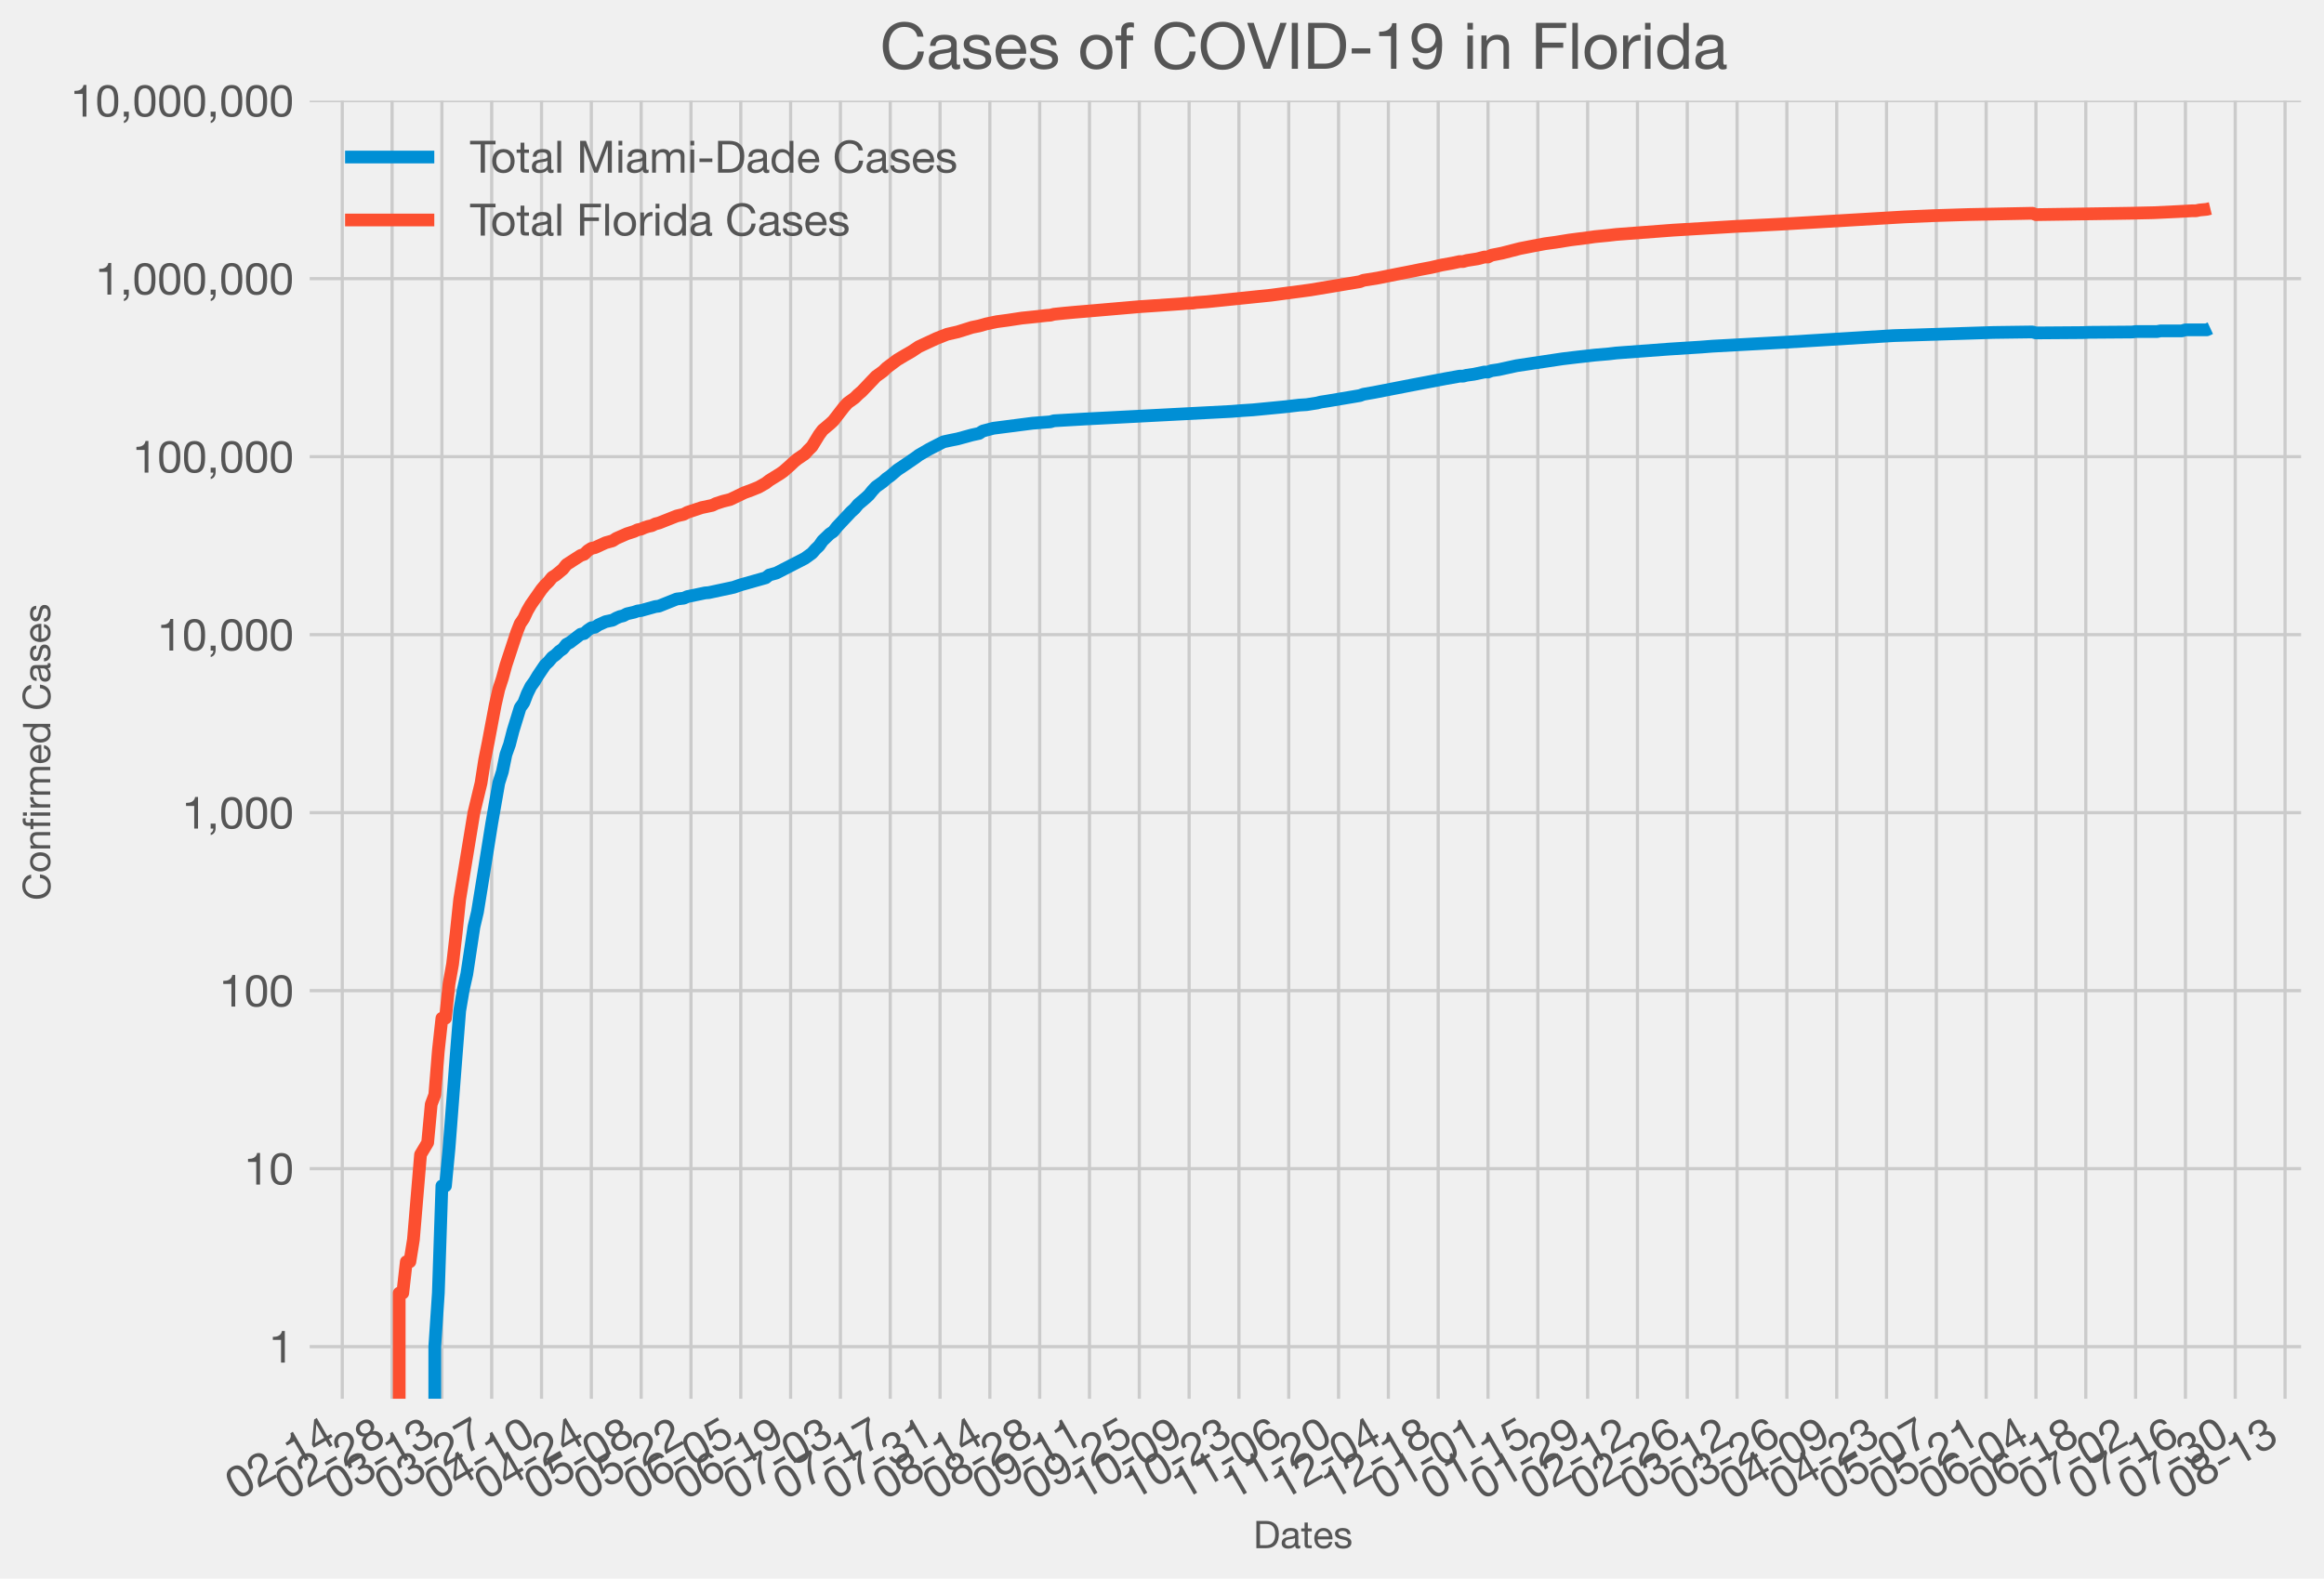 <?xml version="1.0" encoding="utf-8" standalone="no"?>
<!DOCTYPE svg PUBLIC "-//W3C//DTD SVG 1.1//EN"
  "http://www.w3.org/Graphics/SVG/1.1/DTD/svg11.dtd">
<!-- Created with matplotlib (https://matplotlib.org/) -->
<svg height="495.525pt" version="1.1" viewBox="0 0 729.281 495.525" width="729.281pt" xmlns="http://www.w3.org/2000/svg" xmlns:xlink="http://www.w3.org/1999/xlink">
 <defs>
  <style type="text/css">*{stroke-linecap:butt;stroke-linejoin:round;}</style>
 </defs>
 <g id="figure_1">
  <g id="patch_1">
   <path d="M 0 495.525 
L 729.281 495.525 
L 729.281 0 
L 0 0 
z
" style="fill:#f0f0f0;"/>
  </g>
  <g id="axes_1">
   <g id="patch_2">
    <path d="M 95.681 440.555 
L 722.081 440.555 
L 722.081 31.596 
L 95.681 31.596 
z
" style="fill:#f0f0f0;"/>
   </g>
   <g id="matplotlib.axis_1">
    <g id="xtick_1">
     <g id="line2d_1">
      <path clip-path="url(#pdd983b630e)" d="M 107.405 440.555 
L 107.405 31.596 
" style="fill:none;stroke:#cbcbcb;"/>
     </g>
     <g id="line2d_2"/>
     <g id="text_1">
      <!-- 02-14 -->
      <g style="fill:#555555;" transform="translate(74.347 471.003)rotate(-30)scale(0.14 -0.14)">
       <defs>
        <path d="M 13.203 34.906 
Q 13.203 37.5 13.25 40.641 
Q 13.297 43.797 13.75 46.938 
Q 14.203 50.094 15.047 53.094 
Q 15.906 56.094 17.547 58.344 
Q 19.203 60.594 21.703 62 
Q 24.203 63.406 27.797 63.406 
Q 31.406 63.406 33.906 62 
Q 36.406 60.594 38.047 58.344 
Q 39.703 56.094 40.547 53.094 
Q 41.406 50.094 41.844 46.938 
Q 42.297 43.797 42.344 40.641 
Q 42.406 37.5 42.406 34.906 
Q 42.406 30.906 42.156 25.953 
Q 41.906 21 40.547 16.641 
Q 39.203 12.297 36.203 9.297 
Q 33.203 6.297 27.797 6.297 
Q 22.406 6.297 19.406 9.297 
Q 16.406 12.297 15.047 16.641 
Q 13.703 21 13.453 25.953 
Q 13.203 30.906 13.203 34.906 
z
M 4.203 34.797 
Q 4.203 30.906 4.391 26.703 
Q 4.594 22.5 5.391 18.5 
Q 6.203 14.5 7.703 10.953 
Q 9.203 7.406 11.797 4.703 
Q 14.406 2 18.344 0.453 
Q 22.297 -1.094 27.797 -1.094 
Q 33.406 -1.094 37.297 0.453 
Q 41.203 2 43.797 4.703 
Q 46.406 7.406 47.906 10.953 
Q 49.406 14.5 50.203 18.5 
Q 51 22.5 51.203 26.703 
Q 51.406 30.906 51.406 34.797 
Q 51.406 38.703 51.203 42.891 
Q 51 47.094 50.203 51.094 
Q 49.406 55.094 47.906 58.688 
Q 46.406 62.297 43.797 65 
Q 41.203 67.703 37.25 69.297 
Q 33.297 70.906 27.797 70.906 
Q 22.297 70.906 18.344 69.297 
Q 14.406 67.703 11.797 65 
Q 9.203 62.297 7.703 58.688 
Q 6.203 55.094 5.391 51.094 
Q 4.594 47.094 4.391 42.891 
Q 4.203 38.703 4.203 34.797 
z
" id="HelveticaNeue-48"/>
        <path d="M 4.406 45.797 
L 12.906 45.797 
Q 12.797 49 13.547 52.141 
Q 14.297 55.297 16 57.797 
Q 17.703 60.297 20.344 61.844 
Q 23 63.406 26.703 63.406 
Q 29.5 63.406 32 62.5 
Q 34.5 61.594 36.344 59.891 
Q 38.203 58.203 39.297 55.844 
Q 40.406 53.5 40.406 50.594 
Q 40.406 46.906 39.25 44.094 
Q 38.094 41.297 35.844 38.891 
Q 33.594 36.5 30.188 34.141 
Q 26.797 31.797 22.297 29 
Q 18.594 26.797 15.188 24.297 
Q 11.797 21.797 9.094 18.5 
Q 6.406 15.203 4.656 10.75 
Q 2.906 6.297 2.406 0 
L 48.703 0 
L 48.703 7.5 
L 12.297 7.5 
Q 12.906 10.797 14.844 13.344 
Q 16.797 15.906 19.547 18.094 
Q 22.297 20.297 25.594 22.25 
Q 28.906 24.203 32.203 26.203 
Q 35.5 28.297 38.594 30.594 
Q 41.703 32.906 44.094 35.75 
Q 46.5 38.594 47.953 42.188 
Q 49.406 45.797 49.406 50.5 
Q 49.406 55.5 47.656 59.297 
Q 45.906 63.094 42.906 65.641 
Q 39.906 68.203 35.844 69.547 
Q 31.797 70.906 27.203 70.906 
Q 21.594 70.906 17.188 69 
Q 12.797 67.094 9.844 63.75 
Q 6.906 60.406 5.5 55.797 
Q 4.094 51.203 4.406 45.797 
z
" id="HelveticaNeue-50"/>
        <path d="M 5 31.797 
L 5 23.797 
L 33.906 23.797 
L 33.906 31.797 
z
" id="HelveticaNeue-45"/>
        <path d="M 35.594 0 
L 35.594 70.906 
L 29.094 70.906 
Q 28.406 66.906 26.5 64.297 
Q 24.594 61.703 21.844 60.203 
Q 19.094 58.703 15.688 58.141 
Q 12.297 57.594 8.703 57.594 
L 8.703 50.797 
L 27.094 50.797 
L 27.094 0 
z
" id="HelveticaNeue-49"/>
        <path d="M 33.906 24.094 
L 10.094 24.094 
L 33.703 58.797 
L 33.906 58.797 
z
M 41.906 24.094 
L 41.906 70.906 
L 35.094 70.906 
L 2.797 24.797 
L 2.797 16.594 
L 33.906 16.594 
L 33.906 0 
L 41.906 0 
L 41.906 16.594 
L 51.5 16.594 
L 51.5 24.094 
z
" id="HelveticaNeue-52"/>
       </defs>
       <use xlink:href="#HelveticaNeue-48"/>
       <use x="55.6" xlink:href="#HelveticaNeue-50"/>
       <use x="111.2" xlink:href="#HelveticaNeue-45"/>
       <use x="150.1" xlink:href="#HelveticaNeue-49"/>
       <use x="205.7" xlink:href="#HelveticaNeue-52"/>
      </g>
     </g>
    </g>
    <g id="xtick_2">
     <g id="line2d_3">
      <path clip-path="url(#pdd983b630e)" d="M 123.037 440.555 
L 123.037 31.596 
" style="fill:none;stroke:#cbcbcb;"/>
     </g>
     <g id="line2d_4"/>
     <g id="text_2">
      <!-- 02-28 -->
      <g style="fill:#555555;" transform="translate(89.98 471.003)rotate(-30)scale(0.14 -0.14)">
       <defs>
        <path d="M 15.5 52.5 
Q 15.5 55.203 16.5 57.203 
Q 17.5 59.203 19.141 60.594 
Q 20.797 62 23.094 62.703 
Q 25.406 63.406 27.906 63.406 
Q 33.094 63.406 36.438 60.656 
Q 39.797 57.906 39.797 52.5 
Q 39.797 47.094 36.5 44.094 
Q 33.203 41.094 28.094 41.094 
Q 25.5 41.094 23.203 41.797 
Q 20.906 42.5 19.203 43.891 
Q 17.5 45.297 16.5 47.438 
Q 15.5 49.594 15.5 52.5 
z
M 6.5 52.797 
Q 6.5 48 9.203 43.953 
Q 11.906 39.906 16.406 38.094 
Q 10.406 36 7.203 31.344 
Q 4 26.703 4 20.406 
Q 4 15 5.844 10.953 
Q 7.703 6.906 10.953 4.203 
Q 14.203 1.5 18.594 0.203 
Q 23 -1.094 28.094 -1.094 
Q 33 -1.094 37.297 0.297 
Q 41.594 1.703 44.75 4.453 
Q 47.906 7.203 49.75 11.203 
Q 51.594 15.203 51.594 20.406 
Q 51.594 27 48.5 31.547 
Q 45.406 36.094 39 38.094 
Q 43.5 40.094 46.141 44.047 
Q 48.797 48 48.797 52.797 
Q 48.797 56.203 47.594 59.453 
Q 46.406 62.703 43.844 65.25 
Q 41.297 67.797 37.188 69.344 
Q 33.094 70.906 27.297 70.906 
Q 23.203 70.906 19.453 69.703 
Q 15.703 68.5 12.797 66.203 
Q 9.906 63.906 8.203 60.547 
Q 6.5 57.203 6.5 52.797 
z
M 13 20 
Q 13 23.094 14.141 25.594 
Q 15.297 28.094 17.344 29.891 
Q 19.406 31.703 22.156 32.641 
Q 24.906 33.594 28 33.594 
Q 31 33.594 33.641 32.547 
Q 36.297 31.5 38.297 29.703 
Q 40.297 27.906 41.438 25.453 
Q 42.594 23 42.594 20.094 
Q 42.594 17.094 41.547 14.594 
Q 40.5 12.094 38.547 10.25 
Q 36.594 8.406 33.938 7.344 
Q 31.297 6.297 28.094 6.297 
Q 21.5 6.297 17.25 9.938 
Q 13 13.594 13 20 
z
" id="HelveticaNeue-56"/>
       </defs>
       <use xlink:href="#HelveticaNeue-48"/>
       <use x="55.6" xlink:href="#HelveticaNeue-50"/>
       <use x="111.2" xlink:href="#HelveticaNeue-45"/>
       <use x="150.1" xlink:href="#HelveticaNeue-50"/>
       <use x="205.7" xlink:href="#HelveticaNeue-56"/>
      </g>
     </g>
    </g>
    <g id="xtick_3">
     <g id="line2d_5">
      <path clip-path="url(#pdd983b630e)" d="M 138.669 440.555 
L 138.669 31.596 
" style="fill:none;stroke:#cbcbcb;"/>
     </g>
     <g id="line2d_6"/>
     <g id="text_3">
      <!-- 03-13 -->
      <g style="fill:#555555;" transform="translate(105.612 471.003)rotate(-30)scale(0.14 -0.14)">
       <defs>
        <path d="M 21.797 40.5 
L 21.797 33.297 
Q 24.203 33.594 26.906 33.594 
Q 30.094 33.594 32.844 32.75 
Q 35.594 31.906 37.594 30.156 
Q 39.594 28.406 40.797 25.844 
Q 42 23.297 42 20 
Q 42 16.797 40.75 14.25 
Q 39.5 11.703 37.391 9.953 
Q 35.297 8.203 32.5 7.25 
Q 29.703 6.297 26.594 6.297 
Q 19.297 6.297 15.5 10.641 
Q 11.703 15 11.5 21.906 
L 3 21.906 
Q 2.906 16.406 4.547 12.094 
Q 6.203 7.797 9.297 4.844 
Q 12.406 1.906 16.797 0.406 
Q 21.203 -1.094 26.594 -1.094 
Q 31.594 -1.094 36.047 0.25 
Q 40.5 1.594 43.797 4.297 
Q 47.094 7 49.047 11.047 
Q 51 15.094 51 20.406 
Q 51 26.797 47.844 31.5 
Q 44.703 36.203 38.203 37.594 
L 38.203 37.797 
Q 42.406 39.703 45.203 43.391 
Q 48 47.094 48 51.906 
Q 48 56.797 46.344 60.391 
Q 44.703 64 41.797 66.297 
Q 38.906 68.594 34.953 69.75 
Q 31 70.906 26.406 70.906 
Q 21.094 70.906 17.047 69.203 
Q 13 67.5 10.297 64.5 
Q 7.594 61.5 6.141 57.297 
Q 4.703 53.094 4.5 48 
L 13 48 
Q 13 51.094 13.797 53.891 
Q 14.594 56.703 16.25 58.797 
Q 17.906 60.906 20.453 62.156 
Q 23 63.406 26.406 63.406 
Q 31.797 63.406 35.391 60.547 
Q 39 57.703 39 52 
Q 39 49.203 37.891 47 
Q 36.797 44.797 34.938 43.344 
Q 33.094 41.906 30.641 41.156 
Q 28.203 40.406 25.5 40.406 
L 23.703 40.406 
Q 23.203 40.406 22.703 40.406 
Q 22.297 40.406 21.797 40.5 
z
" id="HelveticaNeue-51"/>
       </defs>
       <use xlink:href="#HelveticaNeue-48"/>
       <use x="55.6" xlink:href="#HelveticaNeue-51"/>
       <use x="111.2" xlink:href="#HelveticaNeue-45"/>
       <use x="150.1" xlink:href="#HelveticaNeue-49"/>
       <use x="205.7" xlink:href="#HelveticaNeue-51"/>
      </g>
     </g>
    </g>
    <g id="xtick_4">
     <g id="line2d_7">
      <path clip-path="url(#pdd983b630e)" d="M 154.302 440.555 
L 154.302 31.596 
" style="fill:none;stroke:#cbcbcb;"/>
     </g>
     <g id="line2d_8"/>
     <g id="text_4">
      <!-- 03-27 -->
      <g style="fill:#555555;" transform="translate(121.244 471.003)rotate(-30)scale(0.14 -0.14)">
       <defs>
        <path d="M 50.906 62.406 
L 50.906 69.703 
L 5 69.703 
L 5 61.703 
L 42.203 61.703 
Q 36.594 55.797 31.75 48.797 
Q 26.906 41.797 23.203 33.938 
Q 19.5 26.094 17.141 17.547 
Q 14.797 9 14.203 0 
L 23.703 0 
Q 24.203 8.297 26.5 17.094 
Q 28.797 25.906 32.438 34.203 
Q 36.094 42.5 40.797 49.797 
Q 45.5 57.094 50.906 62.406 
z
" id="HelveticaNeue-55"/>
       </defs>
       <use xlink:href="#HelveticaNeue-48"/>
       <use x="55.6" xlink:href="#HelveticaNeue-51"/>
       <use x="111.2" xlink:href="#HelveticaNeue-45"/>
       <use x="150.1" xlink:href="#HelveticaNeue-50"/>
       <use x="205.7" xlink:href="#HelveticaNeue-55"/>
      </g>
     </g>
    </g>
    <g id="xtick_5">
     <g id="line2d_9">
      <path clip-path="url(#pdd983b630e)" d="M 169.934 440.555 
L 169.934 31.596 
" style="fill:none;stroke:#cbcbcb;"/>
     </g>
     <g id="line2d_10"/>
     <g id="text_5">
      <!-- 04-10 -->
      <g style="fill:#555555;" transform="translate(136.876 471.003)rotate(-30)scale(0.14 -0.14)">
       <use xlink:href="#HelveticaNeue-48"/>
       <use x="55.6" xlink:href="#HelveticaNeue-52"/>
       <use x="111.2" xlink:href="#HelveticaNeue-45"/>
       <use x="150.1" xlink:href="#HelveticaNeue-49"/>
       <use x="205.7" xlink:href="#HelveticaNeue-48"/>
      </g>
     </g>
    </g>
    <g id="xtick_6">
     <g id="line2d_11">
      <path clip-path="url(#pdd983b630e)" d="M 185.566 440.555 
L 185.566 31.596 
" style="fill:none;stroke:#cbcbcb;"/>
     </g>
     <g id="line2d_12"/>
     <g id="text_6">
      <!-- 04-24 -->
      <g style="fill:#555555;" transform="translate(152.508 471.003)rotate(-30)scale(0.14 -0.14)">
       <use xlink:href="#HelveticaNeue-48"/>
       <use x="55.6" xlink:href="#HelveticaNeue-52"/>
       <use x="111.2" xlink:href="#HelveticaNeue-45"/>
       <use x="150.1" xlink:href="#HelveticaNeue-50"/>
       <use x="205.7" xlink:href="#HelveticaNeue-52"/>
      </g>
     </g>
    </g>
    <g id="xtick_7">
     <g id="line2d_13">
      <path clip-path="url(#pdd983b630e)" d="M 201.198 440.555 
L 201.198 31.596 
" style="fill:none;stroke:#cbcbcb;"/>
     </g>
     <g id="line2d_14"/>
     <g id="text_7">
      <!-- 05-08 -->
      <g style="fill:#555555;" transform="translate(168.14 471.003)rotate(-30)scale(0.14 -0.14)">
       <defs>
        <path d="M 47 62.203 
L 47 69.703 
L 12 69.703 
L 5.406 32.906 
L 12.703 32.5 
Q 15.203 35.5 18.453 37.344 
Q 21.703 39.203 25.906 39.203 
Q 29.5 39.203 32.453 38 
Q 35.406 36.797 37.5 34.641 
Q 39.594 32.5 40.75 29.547 
Q 41.906 26.594 41.906 23.094 
Q 41.906 18.906 40.703 15.75 
Q 39.5 12.594 37.453 10.5 
Q 35.406 8.406 32.656 7.344 
Q 29.906 6.297 26.906 6.297 
Q 23.703 6.297 21.047 7.25 
Q 18.406 8.203 16.453 9.953 
Q 14.5 11.703 13.344 14.047 
Q 12.203 16.406 12 19.094 
L 3.5 19.094 
Q 3.594 14.297 5.391 10.5 
Q 7.203 6.703 10.297 4.141 
Q 13.406 1.594 17.453 0.25 
Q 21.5 -1.094 26.094 -1.094 
Q 32.297 -1.094 36.938 0.844 
Q 41.594 2.797 44.688 6.094 
Q 47.797 9.406 49.344 13.656 
Q 50.906 17.906 50.906 22.406 
Q 50.906 28.5 49.094 33.047 
Q 47.297 37.594 44.188 40.641 
Q 41.094 43.703 36.891 45.203 
Q 32.703 46.703 28 46.703 
Q 24.406 46.703 20.75 45.453 
Q 17.094 44.203 14.797 41.594 
L 14.594 41.797 
L 18.406 62.203 
z
" id="HelveticaNeue-53"/>
       </defs>
       <use xlink:href="#HelveticaNeue-48"/>
       <use x="55.6" xlink:href="#HelveticaNeue-53"/>
       <use x="111.2" xlink:href="#HelveticaNeue-45"/>
       <use x="150.1" xlink:href="#HelveticaNeue-48"/>
       <use x="205.7" xlink:href="#HelveticaNeue-56"/>
      </g>
     </g>
    </g>
    <g id="xtick_8">
     <g id="line2d_15">
      <path clip-path="url(#pdd983b630e)" d="M 216.83 440.555 
L 216.83 31.596 
" style="fill:none;stroke:#cbcbcb;"/>
     </g>
     <g id="line2d_16"/>
     <g id="text_8">
      <!-- 05-22 -->
      <g style="fill:#555555;" transform="translate(183.772 471.003)rotate(-30)scale(0.14 -0.14)">
       <use xlink:href="#HelveticaNeue-48"/>
       <use x="55.6" xlink:href="#HelveticaNeue-53"/>
       <use x="111.2" xlink:href="#HelveticaNeue-45"/>
       <use x="150.1" xlink:href="#HelveticaNeue-50"/>
       <use x="205.7" xlink:href="#HelveticaNeue-50"/>
      </g>
     </g>
    </g>
    <g id="xtick_9">
     <g id="line2d_17">
      <path clip-path="url(#pdd983b630e)" d="M 232.462 440.555 
L 232.462 31.596 
" style="fill:none;stroke:#cbcbcb;"/>
     </g>
     <g id="line2d_18"/>
     <g id="text_9">
      <!-- 06-05 -->
      <g style="fill:#555555;" transform="translate(199.404 471.003)rotate(-30)scale(0.14 -0.14)">
       <defs>
        <path d="M 41.406 52.797 
L 49.906 52.797 
Q 49.094 61.594 43.891 66.25 
Q 38.703 70.906 29.906 70.906 
Q 22.297 70.906 17.297 67.703 
Q 12.297 64.5 9.297 59.203 
Q 6.297 53.906 5.047 47.047 
Q 3.797 40.203 3.797 32.906 
Q 3.797 27.297 4.641 21.297 
Q 5.5 15.297 8.094 10.297 
Q 10.703 5.297 15.5 2.094 
Q 20.297 -1.094 28.203 -1.094 
Q 34.906 -1.094 39.453 1.156 
Q 44 3.406 46.75 6.844 
Q 49.5 10.297 50.703 14.5 
Q 51.906 18.703 51.906 22.594 
Q 51.906 27.5 50.406 31.703 
Q 48.906 35.906 46.156 39 
Q 43.406 42.094 39.344 43.844 
Q 35.297 45.594 30.203 45.594 
Q 24.406 45.594 19.953 43.391 
Q 15.5 41.203 12.5 36.297 
L 12.297 36.5 
Q 12.406 40.594 13.094 45.297 
Q 13.797 50 15.641 54.047 
Q 17.5 58.094 20.797 60.75 
Q 24.094 63.406 29.5 63.406 
Q 34.594 63.406 37.688 60.5 
Q 40.797 57.594 41.406 52.797 
z
M 28.594 38.094 
Q 32.203 38.094 34.891 36.797 
Q 37.594 35.5 39.391 33.344 
Q 41.203 31.203 42.047 28.25 
Q 42.906 25.297 42.906 22 
Q 42.906 18.906 41.953 16.047 
Q 41 13.203 39.203 11 
Q 37.406 8.797 34.75 7.547 
Q 32.094 6.297 28.594 6.297 
Q 25.094 6.297 22.344 7.547 
Q 19.594 8.797 17.75 10.891 
Q 15.906 13 14.906 15.891 
Q 13.906 18.797 13.906 22.094 
Q 13.906 25.406 14.844 28.344 
Q 15.797 31.297 17.688 33.438 
Q 19.594 35.594 22.297 36.844 
Q 25 38.094 28.594 38.094 
z
" id="HelveticaNeue-54"/>
       </defs>
       <use xlink:href="#HelveticaNeue-48"/>
       <use x="55.6" xlink:href="#HelveticaNeue-54"/>
       <use x="111.2" xlink:href="#HelveticaNeue-45"/>
       <use x="150.1" xlink:href="#HelveticaNeue-48"/>
       <use x="205.7" xlink:href="#HelveticaNeue-53"/>
      </g>
     </g>
    </g>
    <g id="xtick_10">
     <g id="line2d_19">
      <path clip-path="url(#pdd983b630e)" d="M 248.094 440.555 
L 248.094 31.596 
" style="fill:none;stroke:#cbcbcb;"/>
     </g>
     <g id="line2d_20"/>
     <g id="text_10">
      <!-- 06-19 -->
      <g style="fill:#555555;" transform="translate(215.036 471.003)rotate(-30)scale(0.14 -0.14)">
       <defs>
        <path d="M 13.406 17.094 
L 4.906 17.094 
Q 5.703 7.906 11.594 3.406 
Q 17.5 -1.094 26.406 -1.094 
Q 39.297 -1.094 45.141 8.75 
Q 51 18.594 51 37 
Q 51 47.094 49.047 53.641 
Q 47.094 60.203 43.797 64 
Q 40.5 67.797 36.094 69.344 
Q 31.703 70.906 26.703 70.906 
Q 21.594 70.906 17.297 69.203 
Q 13 67.5 9.891 64.453 
Q 6.797 61.406 5.094 57.156 
Q 3.406 52.906 3.406 47.797 
Q 3.406 42.594 4.844 38.188 
Q 6.297 33.797 9.141 30.688 
Q 12 27.594 16.203 25.844 
Q 20.406 24.094 25.797 24.094 
Q 31 24.094 35.391 26.75 
Q 39.797 29.406 42.203 33.906 
L 42.406 33.703 
Q 42 19.797 38.094 13.047 
Q 34.203 6.297 26.406 6.297 
Q 21.297 6.297 17.594 9.094 
Q 13.906 11.906 13.406 17.094 
z
M 40.906 47.203 
Q 40.906 44.094 39.906 41.25 
Q 38.906 38.406 37 36.25 
Q 35.094 34.094 32.391 32.844 
Q 29.703 31.594 26.406 31.594 
Q 23.297 31.594 20.75 32.844 
Q 18.203 34.094 16.344 36.188 
Q 14.5 38.297 13.453 41 
Q 12.406 43.703 12.406 46.594 
Q 12.406 49.906 13.156 52.906 
Q 13.906 55.906 15.547 58.25 
Q 17.203 60.594 19.844 62 
Q 22.5 63.406 26.297 63.406 
Q 29.906 63.406 32.594 62.094 
Q 35.297 60.797 37.141 58.547 
Q 39 56.297 39.953 53.391 
Q 40.906 50.5 40.906 47.203 
z
" id="HelveticaNeue-57"/>
       </defs>
       <use xlink:href="#HelveticaNeue-48"/>
       <use x="55.6" xlink:href="#HelveticaNeue-54"/>
       <use x="111.2" xlink:href="#HelveticaNeue-45"/>
       <use x="150.1" xlink:href="#HelveticaNeue-49"/>
       <use x="205.7" xlink:href="#HelveticaNeue-57"/>
      </g>
     </g>
    </g>
    <g id="xtick_11">
     <g id="line2d_21">
      <path clip-path="url(#pdd983b630e)" d="M 263.726 440.555 
L 263.726 31.596 
" style="fill:none;stroke:#cbcbcb;"/>
     </g>
     <g id="line2d_22"/>
     <g id="text_11">
      <!-- 07-03 -->
      <g style="fill:#555555;" transform="translate(230.668 471.003)rotate(-30)scale(0.14 -0.14)">
       <use xlink:href="#HelveticaNeue-48"/>
       <use x="55.6" xlink:href="#HelveticaNeue-55"/>
       <use x="111.2" xlink:href="#HelveticaNeue-45"/>
       <use x="150.1" xlink:href="#HelveticaNeue-48"/>
       <use x="205.7" xlink:href="#HelveticaNeue-51"/>
      </g>
     </g>
    </g>
    <g id="xtick_12">
     <g id="line2d_23">
      <path clip-path="url(#pdd983b630e)" d="M 279.358 440.555 
L 279.358 31.596 
" style="fill:none;stroke:#cbcbcb;"/>
     </g>
     <g id="line2d_24"/>
     <g id="text_12">
      <!-- 07-17 -->
      <g style="fill:#555555;" transform="translate(246.3 471.003)rotate(-30)scale(0.14 -0.14)">
       <use xlink:href="#HelveticaNeue-48"/>
       <use x="55.6" xlink:href="#HelveticaNeue-55"/>
       <use x="111.2" xlink:href="#HelveticaNeue-45"/>
       <use x="150.1" xlink:href="#HelveticaNeue-49"/>
       <use x="205.7" xlink:href="#HelveticaNeue-55"/>
      </g>
     </g>
    </g>
    <g id="xtick_13">
     <g id="line2d_25">
      <path clip-path="url(#pdd983b630e)" d="M 294.99 440.555 
L 294.99 31.596 
" style="fill:none;stroke:#cbcbcb;"/>
     </g>
     <g id="line2d_26"/>
     <g id="text_13">
      <!-- 07-31 -->
      <g style="fill:#555555;" transform="translate(261.932 471.003)rotate(-30)scale(0.14 -0.14)">
       <use xlink:href="#HelveticaNeue-48"/>
       <use x="55.6" xlink:href="#HelveticaNeue-55"/>
       <use x="111.2" xlink:href="#HelveticaNeue-45"/>
       <use x="150.1" xlink:href="#HelveticaNeue-51"/>
       <use x="205.7" xlink:href="#HelveticaNeue-49"/>
      </g>
     </g>
    </g>
    <g id="xtick_14">
     <g id="line2d_27">
      <path clip-path="url(#pdd983b630e)" d="M 310.622 440.555 
L 310.622 31.596 
" style="fill:none;stroke:#cbcbcb;"/>
     </g>
     <g id="line2d_28"/>
     <g id="text_14">
      <!-- 08-14 -->
      <g style="fill:#555555;" transform="translate(277.565 471.003)rotate(-30)scale(0.14 -0.14)">
       <use xlink:href="#HelveticaNeue-48"/>
       <use x="55.6" xlink:href="#HelveticaNeue-56"/>
       <use x="111.2" xlink:href="#HelveticaNeue-45"/>
       <use x="150.1" xlink:href="#HelveticaNeue-49"/>
       <use x="205.7" xlink:href="#HelveticaNeue-52"/>
      </g>
     </g>
    </g>
    <g id="xtick_15">
     <g id="line2d_29">
      <path clip-path="url(#pdd983b630e)" d="M 326.255 440.555 
L 326.255 31.596 
" style="fill:none;stroke:#cbcbcb;"/>
     </g>
     <g id="line2d_30"/>
     <g id="text_15">
      <!-- 08-28 -->
      <g style="fill:#555555;" transform="translate(293.197 471.003)rotate(-30)scale(0.14 -0.14)">
       <use xlink:href="#HelveticaNeue-48"/>
       <use x="55.6" xlink:href="#HelveticaNeue-56"/>
       <use x="111.2" xlink:href="#HelveticaNeue-45"/>
       <use x="150.1" xlink:href="#HelveticaNeue-50"/>
       <use x="205.7" xlink:href="#HelveticaNeue-56"/>
      </g>
     </g>
    </g>
    <g id="xtick_16">
     <g id="line2d_31">
      <path clip-path="url(#pdd983b630e)" d="M 341.887 440.555 
L 341.887 31.596 
" style="fill:none;stroke:#cbcbcb;"/>
     </g>
     <g id="line2d_32"/>
     <g id="text_16">
      <!-- 09-11 -->
      <g style="fill:#555555;" transform="translate(308.829 471.003)rotate(-30)scale(0.14 -0.14)">
       <use xlink:href="#HelveticaNeue-48"/>
       <use x="55.6" xlink:href="#HelveticaNeue-57"/>
       <use x="111.2" xlink:href="#HelveticaNeue-45"/>
       <use x="150.1" xlink:href="#HelveticaNeue-49"/>
       <use x="205.7" xlink:href="#HelveticaNeue-49"/>
      </g>
     </g>
    </g>
    <g id="xtick_17">
     <g id="line2d_33">
      <path clip-path="url(#pdd983b630e)" d="M 357.519 440.555 
L 357.519 31.596 
" style="fill:none;stroke:#cbcbcb;"/>
     </g>
     <g id="line2d_34"/>
     <g id="text_17">
      <!-- 09-25 -->
      <g style="fill:#555555;" transform="translate(324.461 471.003)rotate(-30)scale(0.14 -0.14)">
       <use xlink:href="#HelveticaNeue-48"/>
       <use x="55.6" xlink:href="#HelveticaNeue-57"/>
       <use x="111.2" xlink:href="#HelveticaNeue-45"/>
       <use x="150.1" xlink:href="#HelveticaNeue-50"/>
       <use x="205.7" xlink:href="#HelveticaNeue-53"/>
      </g>
     </g>
    </g>
    <g id="xtick_18">
     <g id="line2d_35">
      <path clip-path="url(#pdd983b630e)" d="M 373.151 440.555 
L 373.151 31.596 
" style="fill:none;stroke:#cbcbcb;"/>
     </g>
     <g id="line2d_36"/>
     <g id="text_18">
      <!-- 10-09 -->
      <g style="fill:#555555;" transform="translate(340.093 471.003)rotate(-30)scale(0.14 -0.14)">
       <use xlink:href="#HelveticaNeue-49"/>
       <use x="55.6" xlink:href="#HelveticaNeue-48"/>
       <use x="111.2" xlink:href="#HelveticaNeue-45"/>
       <use x="150.1" xlink:href="#HelveticaNeue-48"/>
       <use x="205.7" xlink:href="#HelveticaNeue-57"/>
      </g>
     </g>
    </g>
    <g id="xtick_19">
     <g id="line2d_37">
      <path clip-path="url(#pdd983b630e)" d="M 388.783 440.555 
L 388.783 31.596 
" style="fill:none;stroke:#cbcbcb;"/>
     </g>
     <g id="line2d_38"/>
     <g id="text_19">
      <!-- 10-23 -->
      <g style="fill:#555555;" transform="translate(355.725 471.003)rotate(-30)scale(0.14 -0.14)">
       <use xlink:href="#HelveticaNeue-49"/>
       <use x="55.6" xlink:href="#HelveticaNeue-48"/>
       <use x="111.2" xlink:href="#HelveticaNeue-45"/>
       <use x="150.1" xlink:href="#HelveticaNeue-50"/>
       <use x="205.7" xlink:href="#HelveticaNeue-51"/>
      </g>
     </g>
    </g>
    <g id="xtick_20">
     <g id="line2d_39">
      <path clip-path="url(#pdd983b630e)" d="M 404.415 440.555 
L 404.415 31.596 
" style="fill:none;stroke:#cbcbcb;"/>
     </g>
     <g id="line2d_40"/>
     <g id="text_20">
      <!-- 11-06 -->
      <g style="fill:#555555;" transform="translate(371.357 471.003)rotate(-30)scale(0.14 -0.14)">
       <use xlink:href="#HelveticaNeue-49"/>
       <use x="55.6" xlink:href="#HelveticaNeue-49"/>
       <use x="111.2" xlink:href="#HelveticaNeue-45"/>
       <use x="150.1" xlink:href="#HelveticaNeue-48"/>
       <use x="205.7" xlink:href="#HelveticaNeue-54"/>
      </g>
     </g>
    </g>
    <g id="xtick_21">
     <g id="line2d_41">
      <path clip-path="url(#pdd983b630e)" d="M 420.047 440.555 
L 420.047 31.596 
" style="fill:none;stroke:#cbcbcb;"/>
     </g>
     <g id="line2d_42"/>
     <g id="text_21">
      <!-- 11-20 -->
      <g style="fill:#555555;" transform="translate(386.989 471.003)rotate(-30)scale(0.14 -0.14)">
       <use xlink:href="#HelveticaNeue-49"/>
       <use x="55.6" xlink:href="#HelveticaNeue-49"/>
       <use x="111.2" xlink:href="#HelveticaNeue-45"/>
       <use x="150.1" xlink:href="#HelveticaNeue-50"/>
       <use x="205.7" xlink:href="#HelveticaNeue-48"/>
      </g>
     </g>
    </g>
    <g id="xtick_22">
     <g id="line2d_43">
      <path clip-path="url(#pdd983b630e)" d="M 435.679 440.555 
L 435.679 31.596 
" style="fill:none;stroke:#cbcbcb;"/>
     </g>
     <g id="line2d_44"/>
     <g id="text_22">
      <!-- 12-04 -->
      <g style="fill:#555555;" transform="translate(402.621 471.003)rotate(-30)scale(0.14 -0.14)">
       <use xlink:href="#HelveticaNeue-49"/>
       <use x="55.6" xlink:href="#HelveticaNeue-50"/>
       <use x="111.2" xlink:href="#HelveticaNeue-45"/>
       <use x="150.1" xlink:href="#HelveticaNeue-48"/>
       <use x="205.7" xlink:href="#HelveticaNeue-52"/>
      </g>
     </g>
    </g>
    <g id="xtick_23">
     <g id="line2d_45">
      <path clip-path="url(#pdd983b630e)" d="M 451.311 440.555 
L 451.311 31.596 
" style="fill:none;stroke:#cbcbcb;"/>
     </g>
     <g id="line2d_46"/>
     <g id="text_23">
      <!-- 12-18 -->
      <g style="fill:#555555;" transform="translate(418.253 471.003)rotate(-30)scale(0.14 -0.14)">
       <use xlink:href="#HelveticaNeue-49"/>
       <use x="55.6" xlink:href="#HelveticaNeue-50"/>
       <use x="111.2" xlink:href="#HelveticaNeue-45"/>
       <use x="150.1" xlink:href="#HelveticaNeue-49"/>
       <use x="205.7" xlink:href="#HelveticaNeue-56"/>
      </g>
     </g>
    </g>
    <g id="xtick_24">
     <g id="line2d_47">
      <path clip-path="url(#pdd983b630e)" d="M 466.943 440.555 
L 466.943 31.596 
" style="fill:none;stroke:#cbcbcb;"/>
     </g>
     <g id="line2d_48"/>
     <g id="text_24">
      <!-- 01-01 -->
      <g style="fill:#555555;" transform="translate(433.885 471.003)rotate(-30)scale(0.14 -0.14)">
       <use xlink:href="#HelveticaNeue-48"/>
       <use x="55.6" xlink:href="#HelveticaNeue-49"/>
       <use x="111.2" xlink:href="#HelveticaNeue-45"/>
       <use x="150.1" xlink:href="#HelveticaNeue-48"/>
       <use x="205.7" xlink:href="#HelveticaNeue-49"/>
      </g>
     </g>
    </g>
    <g id="xtick_25">
     <g id="line2d_49">
      <path clip-path="url(#pdd983b630e)" d="M 482.575 440.555 
L 482.575 31.596 
" style="fill:none;stroke:#cbcbcb;"/>
     </g>
     <g id="line2d_50"/>
     <g id="text_25">
      <!-- 01-15 -->
      <g style="fill:#555555;" transform="translate(449.517 471.003)rotate(-30)scale(0.14 -0.14)">
       <use xlink:href="#HelveticaNeue-48"/>
       <use x="55.6" xlink:href="#HelveticaNeue-49"/>
       <use x="111.2" xlink:href="#HelveticaNeue-45"/>
       <use x="150.1" xlink:href="#HelveticaNeue-49"/>
       <use x="205.7" xlink:href="#HelveticaNeue-53"/>
      </g>
     </g>
    </g>
    <g id="xtick_26">
     <g id="line2d_51">
      <path clip-path="url(#pdd983b630e)" d="M 498.207 440.555 
L 498.207 31.596 
" style="fill:none;stroke:#cbcbcb;"/>
     </g>
     <g id="line2d_52"/>
     <g id="text_26">
      <!-- 01-29 -->
      <g style="fill:#555555;" transform="translate(465.15 471.003)rotate(-30)scale(0.14 -0.14)">
       <use xlink:href="#HelveticaNeue-48"/>
       <use x="55.6" xlink:href="#HelveticaNeue-49"/>
       <use x="111.2" xlink:href="#HelveticaNeue-45"/>
       <use x="150.1" xlink:href="#HelveticaNeue-50"/>
       <use x="205.7" xlink:href="#HelveticaNeue-57"/>
      </g>
     </g>
    </g>
    <g id="xtick_27">
     <g id="line2d_53">
      <path clip-path="url(#pdd983b630e)" d="M 513.84 440.555 
L 513.84 31.596 
" style="fill:none;stroke:#cbcbcb;"/>
     </g>
     <g id="line2d_54"/>
     <g id="text_27">
      <!-- 02-12 -->
      <g style="fill:#555555;" transform="translate(480.782 471.003)rotate(-30)scale(0.14 -0.14)">
       <use xlink:href="#HelveticaNeue-48"/>
       <use x="55.6" xlink:href="#HelveticaNeue-50"/>
       <use x="111.2" xlink:href="#HelveticaNeue-45"/>
       <use x="150.1" xlink:href="#HelveticaNeue-49"/>
       <use x="205.7" xlink:href="#HelveticaNeue-50"/>
      </g>
     </g>
    </g>
    <g id="xtick_28">
     <g id="line2d_55">
      <path clip-path="url(#pdd983b630e)" d="M 529.472 440.555 
L 529.472 31.596 
" style="fill:none;stroke:#cbcbcb;"/>
     </g>
     <g id="line2d_56"/>
     <g id="text_28">
      <!-- 02-26 -->
      <g style="fill:#555555;" transform="translate(496.414 471.003)rotate(-30)scale(0.14 -0.14)">
       <use xlink:href="#HelveticaNeue-48"/>
       <use x="55.6" xlink:href="#HelveticaNeue-50"/>
       <use x="111.2" xlink:href="#HelveticaNeue-45"/>
       <use x="150.1" xlink:href="#HelveticaNeue-50"/>
       <use x="205.7" xlink:href="#HelveticaNeue-54"/>
      </g>
     </g>
    </g>
    <g id="xtick_29">
     <g id="line2d_57">
      <path clip-path="url(#pdd983b630e)" d="M 545.104 440.555 
L 545.104 31.596 
" style="fill:none;stroke:#cbcbcb;"/>
     </g>
     <g id="line2d_58"/>
     <g id="text_29">
      <!-- 03-12 -->
      <g style="fill:#555555;" transform="translate(512.046 471.003)rotate(-30)scale(0.14 -0.14)">
       <use xlink:href="#HelveticaNeue-48"/>
       <use x="55.6" xlink:href="#HelveticaNeue-51"/>
       <use x="111.2" xlink:href="#HelveticaNeue-45"/>
       <use x="150.1" xlink:href="#HelveticaNeue-49"/>
       <use x="205.7" xlink:href="#HelveticaNeue-50"/>
      </g>
     </g>
    </g>
    <g id="xtick_30">
     <g id="line2d_59">
      <path clip-path="url(#pdd983b630e)" d="M 560.736 440.555 
L 560.736 31.596 
" style="fill:none;stroke:#cbcbcb;"/>
     </g>
     <g id="line2d_60"/>
     <g id="text_30">
      <!-- 03-26 -->
      <g style="fill:#555555;" transform="translate(527.678 471.003)rotate(-30)scale(0.14 -0.14)">
       <use xlink:href="#HelveticaNeue-48"/>
       <use x="55.6" xlink:href="#HelveticaNeue-51"/>
       <use x="111.2" xlink:href="#HelveticaNeue-45"/>
       <use x="150.1" xlink:href="#HelveticaNeue-50"/>
       <use x="205.7" xlink:href="#HelveticaNeue-54"/>
      </g>
     </g>
    </g>
    <g id="xtick_31">
     <g id="line2d_61">
      <path clip-path="url(#pdd983b630e)" d="M 576.368 440.555 
L 576.368 31.596 
" style="fill:none;stroke:#cbcbcb;"/>
     </g>
     <g id="line2d_62"/>
     <g id="text_31">
      <!-- 04-09 -->
      <g style="fill:#555555;" transform="translate(543.31 471.003)rotate(-30)scale(0.14 -0.14)">
       <use xlink:href="#HelveticaNeue-48"/>
       <use x="55.6" xlink:href="#HelveticaNeue-52"/>
       <use x="111.2" xlink:href="#HelveticaNeue-45"/>
       <use x="150.1" xlink:href="#HelveticaNeue-48"/>
       <use x="205.7" xlink:href="#HelveticaNeue-57"/>
      </g>
     </g>
    </g>
    <g id="xtick_32">
     <g id="line2d_63">
      <path clip-path="url(#pdd983b630e)" d="M 592 440.555 
L 592 31.596 
" style="fill:none;stroke:#cbcbcb;"/>
     </g>
     <g id="line2d_64"/>
     <g id="text_32">
      <!-- 04-23 -->
      <g style="fill:#555555;" transform="translate(558.942 471.003)rotate(-30)scale(0.14 -0.14)">
       <use xlink:href="#HelveticaNeue-48"/>
       <use x="55.6" xlink:href="#HelveticaNeue-52"/>
       <use x="111.2" xlink:href="#HelveticaNeue-45"/>
       <use x="150.1" xlink:href="#HelveticaNeue-50"/>
       <use x="205.7" xlink:href="#HelveticaNeue-51"/>
      </g>
     </g>
    </g>
    <g id="xtick_33">
     <g id="line2d_65">
      <path clip-path="url(#pdd983b630e)" d="M 607.632 440.555 
L 607.632 31.596 
" style="fill:none;stroke:#cbcbcb;"/>
     </g>
     <g id="line2d_66"/>
     <g id="text_33">
      <!-- 05-07 -->
      <g style="fill:#555555;" transform="translate(574.574 471.003)rotate(-30)scale(0.14 -0.14)">
       <use xlink:href="#HelveticaNeue-48"/>
       <use x="55.6" xlink:href="#HelveticaNeue-53"/>
       <use x="111.2" xlink:href="#HelveticaNeue-45"/>
       <use x="150.1" xlink:href="#HelveticaNeue-48"/>
       <use x="205.7" xlink:href="#HelveticaNeue-55"/>
      </g>
     </g>
    </g>
    <g id="xtick_34">
     <g id="line2d_67">
      <path clip-path="url(#pdd983b630e)" d="M 623.264 440.555 
L 623.264 31.596 
" style="fill:none;stroke:#cbcbcb;"/>
     </g>
     <g id="line2d_68"/>
     <g id="text_34">
      <!-- 05-21 -->
      <g style="fill:#555555;" transform="translate(590.206 471.003)rotate(-30)scale(0.14 -0.14)">
       <use xlink:href="#HelveticaNeue-48"/>
       <use x="55.6" xlink:href="#HelveticaNeue-53"/>
       <use x="111.2" xlink:href="#HelveticaNeue-45"/>
       <use x="150.1" xlink:href="#HelveticaNeue-50"/>
       <use x="205.7" xlink:href="#HelveticaNeue-49"/>
      </g>
     </g>
    </g>
    <g id="xtick_35">
     <g id="line2d_69">
      <path clip-path="url(#pdd983b630e)" d="M 638.896 440.555 
L 638.896 31.596 
" style="fill:none;stroke:#cbcbcb;"/>
     </g>
     <g id="line2d_70"/>
     <g id="text_35">
      <!-- 06-04 -->
      <g style="fill:#555555;" transform="translate(605.838 471.003)rotate(-30)scale(0.14 -0.14)">
       <use xlink:href="#HelveticaNeue-48"/>
       <use x="55.6" xlink:href="#HelveticaNeue-54"/>
       <use x="111.2" xlink:href="#HelveticaNeue-45"/>
       <use x="150.1" xlink:href="#HelveticaNeue-48"/>
       <use x="205.7" xlink:href="#HelveticaNeue-52"/>
      </g>
     </g>
    </g>
    <g id="xtick_36">
     <g id="line2d_71">
      <path clip-path="url(#pdd983b630e)" d="M 654.528 440.555 
L 654.528 31.596 
" style="fill:none;stroke:#cbcbcb;"/>
     </g>
     <g id="line2d_72"/>
     <g id="text_36">
      <!-- 06-18 -->
      <g style="fill:#555555;" transform="translate(621.47 471.003)rotate(-30)scale(0.14 -0.14)">
       <use xlink:href="#HelveticaNeue-48"/>
       <use x="55.6" xlink:href="#HelveticaNeue-54"/>
       <use x="111.2" xlink:href="#HelveticaNeue-45"/>
       <use x="150.1" xlink:href="#HelveticaNeue-49"/>
       <use x="205.7" xlink:href="#HelveticaNeue-56"/>
      </g>
     </g>
    </g>
    <g id="xtick_37">
     <g id="line2d_73">
      <path clip-path="url(#pdd983b630e)" d="M 670.16 440.555 
L 670.16 31.596 
" style="fill:none;stroke:#cbcbcb;"/>
     </g>
     <g id="line2d_74"/>
     <g id="text_37">
      <!-- 07-02 -->
      <g style="fill:#555555;" transform="translate(637.103 471.003)rotate(-30)scale(0.14 -0.14)">
       <use xlink:href="#HelveticaNeue-48"/>
       <use x="55.6" xlink:href="#HelveticaNeue-55"/>
       <use x="111.2" xlink:href="#HelveticaNeue-45"/>
       <use x="150.1" xlink:href="#HelveticaNeue-48"/>
       <use x="205.7" xlink:href="#HelveticaNeue-50"/>
      </g>
     </g>
    </g>
    <g id="xtick_38">
     <g id="line2d_75">
      <path clip-path="url(#pdd983b630e)" d="M 685.792 440.555 
L 685.792 31.596 
" style="fill:none;stroke:#cbcbcb;"/>
     </g>
     <g id="line2d_76"/>
     <g id="text_38">
      <!-- 07-16 -->
      <g style="fill:#555555;" transform="translate(652.735 471.003)rotate(-30)scale(0.14 -0.14)">
       <use xlink:href="#HelveticaNeue-48"/>
       <use x="55.6" xlink:href="#HelveticaNeue-55"/>
       <use x="111.2" xlink:href="#HelveticaNeue-45"/>
       <use x="150.1" xlink:href="#HelveticaNeue-49"/>
       <use x="205.7" xlink:href="#HelveticaNeue-54"/>
      </g>
     </g>
    </g>
    <g id="xtick_39">
     <g id="line2d_77">
      <path clip-path="url(#pdd983b630e)" d="M 701.425 440.555 
L 701.425 31.596 
" style="fill:none;stroke:#cbcbcb;"/>
     </g>
     <g id="line2d_78"/>
     <g id="text_39">
      <!-- 07-30 -->
      <g style="fill:#555555;" transform="translate(668.367 471.003)rotate(-30)scale(0.14 -0.14)">
       <use xlink:href="#HelveticaNeue-48"/>
       <use x="55.6" xlink:href="#HelveticaNeue-55"/>
       <use x="111.2" xlink:href="#HelveticaNeue-45"/>
       <use x="150.1" xlink:href="#HelveticaNeue-51"/>
       <use x="205.7" xlink:href="#HelveticaNeue-48"/>
      </g>
     </g>
    </g>
    <g id="xtick_40">
     <g id="line2d_79">
      <path clip-path="url(#pdd983b630e)" d="M 717.057 440.555 
L 717.057 31.596 
" style="fill:none;stroke:#cbcbcb;"/>
     </g>
     <g id="line2d_80"/>
     <g id="text_40">
      <!-- 08-13 -->
      <g style="fill:#555555;" transform="translate(683.999 471.003)rotate(-30)scale(0.14 -0.14)">
       <use xlink:href="#HelveticaNeue-48"/>
       <use x="55.6" xlink:href="#HelveticaNeue-56"/>
       <use x="111.2" xlink:href="#HelveticaNeue-45"/>
       <use x="150.1" xlink:href="#HelveticaNeue-49"/>
       <use x="205.7" xlink:href="#HelveticaNeue-51"/>
      </g>
     </g>
    </g>
    <g id="text_41">
     <!-- Dates -->
     <g style="fill:#555555;" transform="translate(393.322 485.96)scale(0.12 -0.12)">
      <defs>
       <path d="M 17.297 8 
L 17.297 63.406 
L 33.297 63.406 
Q 39.906 63.406 44.406 61.547 
Q 48.906 59.703 51.75 56.141 
Q 54.594 52.594 55.844 47.547 
Q 57.094 42.5 57.094 36.094 
Q 57.094 29.5 55.75 24.844 
Q 54.406 20.203 52.297 17.094 
Q 50.203 14 47.547 12.203 
Q 44.906 10.406 42.203 9.453 
Q 39.5 8.5 37.094 8.25 
Q 34.703 8 33.094 8 
z
M 7.797 71.406 
L 7.797 0 
L 32.297 0 
Q 41.203 0 47.703 2.5 
Q 54.203 5 58.391 9.75 
Q 62.594 14.5 64.594 21.453 
Q 66.594 28.406 66.594 37.406 
Q 66.594 54.594 57.688 63 
Q 48.797 71.406 32.297 71.406 
z
" id="HelveticaNeue-68"/>
       <path d="M 52.203 0.203 
Q 50 -1.094 46.094 -1.094 
Q 42.797 -1.094 40.844 0.75 
Q 38.906 2.594 38.906 6.797 
Q 35.406 2.594 30.75 0.75 
Q 26.094 -1.094 20.703 -1.094 
Q 17.203 -1.094 14.047 -0.297 
Q 10.906 0.5 8.594 2.203 
Q 6.297 3.906 4.938 6.656 
Q 3.594 9.406 3.594 13.297 
Q 3.594 17.703 5.094 20.5 
Q 6.594 23.297 9.047 25.047 
Q 11.5 26.797 14.641 27.688 
Q 17.797 28.594 21.094 29.203 
Q 24.594 29.906 27.75 30.25 
Q 30.906 30.594 33.297 31.25 
Q 35.703 31.906 37.094 33.156 
Q 38.5 34.406 38.5 36.797 
Q 38.5 39.594 37.453 41.297 
Q 36.406 43 34.75 43.891 
Q 33.094 44.797 31.047 45.094 
Q 29 45.406 27 45.406 
Q 21.594 45.406 18 43.344 
Q 14.406 41.297 14.094 35.594 
L 5.594 35.594 
Q 5.797 40.406 7.594 43.703 
Q 9.406 47 12.406 49.047 
Q 15.406 51.094 19.25 52 
Q 23.094 52.906 27.5 52.906 
Q 31 52.906 34.453 52.406 
Q 37.906 51.906 40.703 50.344 
Q 43.5 48.797 45.203 46 
Q 46.906 43.203 46.906 38.703 
L 46.906 12.094 
Q 46.906 9.094 47.25 7.688 
Q 47.594 6.297 49.594 6.297 
Q 50.703 6.297 52.203 6.797 
z
M 38.406 26.703 
Q 36.797 25.5 34.188 24.953 
Q 31.594 24.406 28.75 24.047 
Q 25.906 23.703 23 23.25 
Q 20.094 22.797 17.797 21.797 
Q 15.5 20.797 14.047 18.938 
Q 12.594 17.094 12.594 13.906 
Q 12.594 11.797 13.438 10.344 
Q 14.297 8.906 15.641 8 
Q 17 7.094 18.797 6.688 
Q 20.594 6.297 22.594 6.297 
Q 26.797 6.297 29.797 7.438 
Q 32.797 8.594 34.688 10.344 
Q 36.594 12.094 37.5 14.141 
Q 38.406 16.203 38.406 18 
z
" id="HelveticaNeue-97"/>
       <path d="M 18.203 51.703 
L 18.203 67.203 
L 9.703 67.203 
L 9.703 51.703 
L 0.906 51.703 
L 0.906 44.203 
L 9.703 44.203 
L 9.703 11.297 
Q 9.703 7.703 10.391 5.5 
Q 11.094 3.297 12.547 2.094 
Q 14 0.906 16.344 0.453 
Q 18.703 0 22 0 
L 28.5 0 
L 28.5 7.5 
L 24.594 7.5 
Q 22.594 7.5 21.344 7.641 
Q 20.094 7.797 19.391 8.297 
Q 18.703 8.797 18.453 9.688 
Q 18.203 10.594 18.203 12.094 
L 18.203 44.203 
L 28.5 44.203 
L 28.5 51.703 
z
" id="HelveticaNeue-116"/>
       <path d="M 42.297 30.797 
L 12.594 30.797 
Q 12.797 33.797 13.891 36.438 
Q 15 39.094 16.891 41.094 
Q 18.797 43.094 21.438 44.25 
Q 24.094 45.406 27.406 45.406 
Q 30.594 45.406 33.25 44.25 
Q 35.906 43.094 37.844 41.141 
Q 39.797 39.203 40.938 36.5 
Q 42.094 33.797 42.297 30.797 
z
M 50.5 16.406 
L 42.094 16.406 
Q 41 11.297 37.547 8.797 
Q 34.094 6.297 28.703 6.297 
Q 24.5 6.297 21.391 7.688 
Q 18.297 9.094 16.297 11.438 
Q 14.297 13.797 13.391 16.844 
Q 12.5 19.906 12.594 23.297 
L 51.297 23.297 
Q 51.5 28 50.453 33.203 
Q 49.406 38.406 46.656 42.797 
Q 43.906 47.203 39.344 50.047 
Q 34.797 52.906 27.906 52.906 
Q 22.594 52.906 18.141 50.906 
Q 13.703 48.906 10.453 45.297 
Q 7.203 41.703 5.391 36.797 
Q 3.594 31.906 3.594 26 
Q 3.797 20.094 5.344 15.094 
Q 6.906 10.094 10 6.5 
Q 13.094 2.906 17.641 0.906 
Q 22.203 -1.094 28.406 -1.094 
Q 37.203 -1.094 43 3.297 
Q 48.797 7.703 50.5 16.406 
z
" id="HelveticaNeue-101"/>
       <path d="M 11.594 16.297 
L 3.094 16.297 
Q 3.297 11.5 5.094 8.141 
Q 6.906 4.797 9.906 2.75 
Q 12.906 0.703 16.797 -0.188 
Q 20.703 -1.094 25 -1.094 
Q 28.906 -1.094 32.844 -0.344 
Q 36.797 0.406 39.938 2.297 
Q 43.094 4.203 45.047 7.297 
Q 47 10.406 47 15.094 
Q 47 18.797 45.547 21.297 
Q 44.094 23.797 41.75 25.438 
Q 39.406 27.094 36.344 28.094 
Q 33.297 29.094 30.094 29.797 
Q 27.094 30.5 24.094 31.141 
Q 21.094 31.797 18.688 32.75 
Q 16.297 33.703 14.75 35.141 
Q 13.203 36.594 13.203 38.797 
Q 13.203 40.797 14.203 42.047 
Q 15.203 43.297 16.797 44.047 
Q 18.406 44.797 20.344 45.094 
Q 22.297 45.406 24.203 45.406 
Q 26.297 45.406 28.344 44.953 
Q 30.406 44.5 32.094 43.5 
Q 33.797 42.5 34.891 40.844 
Q 36 39.203 36.203 36.703 
L 44.703 36.703 
Q 44.406 41.406 42.703 44.547 
Q 41 47.703 38.141 49.547 
Q 35.297 51.406 31.594 52.156 
Q 27.906 52.906 23.5 52.906 
Q 20.094 52.906 16.641 52.047 
Q 13.203 51.203 10.453 49.453 
Q 7.703 47.703 5.953 44.891 
Q 4.203 42.094 4.203 38.203 
Q 4.203 33.203 6.703 30.391 
Q 9.203 27.594 12.953 26.047 
Q 16.703 24.5 21.094 23.641 
Q 25.5 22.797 29.25 21.75 
Q 33 20.703 35.5 19 
Q 38 17.297 38 14 
Q 38 11.594 36.797 10.047 
Q 35.594 8.5 33.75 7.703 
Q 31.906 6.906 29.703 6.594 
Q 27.5 6.297 25.5 6.297 
Q 22.906 6.297 20.453 6.797 
Q 18 7.297 16.047 8.438 
Q 14.094 9.594 12.891 11.547 
Q 11.703 13.5 11.594 16.297 
z
" id="HelveticaNeue-115"/>
      </defs>
      <use xlink:href="#HelveticaNeue-68"/>
      <use x="70.4" xlink:href="#HelveticaNeue-97"/>
      <use x="124.1" xlink:href="#HelveticaNeue-116"/>
      <use x="155.6" xlink:href="#HelveticaNeue-101"/>
      <use x="209.3" xlink:href="#HelveticaNeue-115"/>
     </g>
    </g>
   </g>
   <g id="matplotlib.axis_2">
    <g id="ytick_1">
     <g id="line2d_81">
      <path clip-path="url(#pdd983b630e)" d="M 95.681 422.692 
L 722.081 422.692 
" style="fill:none;stroke:#cbcbcb;"/>
     </g>
     <g id="line2d_82"/>
     <g id="text_42">
      <!-- 1 -->
      <g style="fill:#555555;" transform="translate(84.398 427.691)scale(0.14 -0.14)">
       <use xlink:href="#HelveticaNeue-49"/>
      </g>
     </g>
    </g>
    <g id="ytick_2">
     <g id="line2d_83">
      <path clip-path="url(#pdd983b630e)" d="M 95.681 366.821 
L 722.081 366.821 
" style="fill:none;stroke:#cbcbcb;"/>
     </g>
     <g id="line2d_84"/>
     <g id="text_43">
      <!-- 10 -->
      <g style="fill:#555555;" transform="translate(76.615 371.82)scale(0.14 -0.14)">
       <use xlink:href="#HelveticaNeue-49"/>
       <use x="55.6" xlink:href="#HelveticaNeue-48"/>
      </g>
     </g>
    </g>
    <g id="ytick_3">
     <g id="line2d_85">
      <path clip-path="url(#pdd983b630e)" d="M 95.681 310.95 
L 722.081 310.95 
" style="fill:none;stroke:#cbcbcb;"/>
     </g>
     <g id="line2d_86"/>
     <g id="text_44">
      <!-- 100 -->
      <g style="fill:#555555;" transform="translate(68.832 315.949)scale(0.14 -0.14)">
       <use xlink:href="#HelveticaNeue-49"/>
       <use x="55.6" xlink:href="#HelveticaNeue-48"/>
       <use x="111.2" xlink:href="#HelveticaNeue-48"/>
      </g>
     </g>
    </g>
    <g id="ytick_4">
     <g id="line2d_87">
      <path clip-path="url(#pdd983b630e)" d="M 95.681 255.079 
L 722.081 255.079 
" style="fill:none;stroke:#cbcbcb;"/>
     </g>
     <g id="line2d_88"/>
     <g id="text_45">
      <!-- 1,000 -->
      <g style="fill:#555555;" transform="translate(57.157 260.078)scale(0.14 -0.14)">
       <defs>
        <path d="M 8.297 11.094 
L 8.297 0 
L 14.203 0 
Q 14.297 -1.203 14.047 -2.594 
Q 13.797 -4 13.094 -5.344 
Q 12.406 -6.703 11.25 -7.844 
Q 10.094 -9 8.406 -9.594 
L 8.406 -14.594 
Q 14.203 -12.906 16.797 -8.797 
Q 19.406 -4.703 19.406 1 
L 19.406 11.094 
z
" id="HelveticaNeue-44"/>
       </defs>
       <use xlink:href="#HelveticaNeue-49"/>
       <use x="55.6" xlink:href="#HelveticaNeue-44"/>
       <use x="83.4" xlink:href="#HelveticaNeue-48"/>
       <use x="139" xlink:href="#HelveticaNeue-48"/>
       <use x="194.6" xlink:href="#HelveticaNeue-48"/>
      </g>
     </g>
    </g>
    <g id="ytick_5">
     <g id="line2d_89">
      <path clip-path="url(#pdd983b630e)" d="M 95.681 199.208 
L 722.081 199.208 
" style="fill:none;stroke:#cbcbcb;"/>
     </g>
     <g id="line2d_90"/>
     <g id="text_46">
      <!-- 10,000 -->
      <g style="fill:#555555;" transform="translate(49.374 204.207)scale(0.14 -0.14)">
       <use xlink:href="#HelveticaNeue-49"/>
       <use x="55.6" xlink:href="#HelveticaNeue-48"/>
       <use x="111.2" xlink:href="#HelveticaNeue-44"/>
       <use x="139" xlink:href="#HelveticaNeue-48"/>
       <use x="194.6" xlink:href="#HelveticaNeue-48"/>
       <use x="250.2" xlink:href="#HelveticaNeue-48"/>
      </g>
     </g>
    </g>
    <g id="ytick_6">
     <g id="line2d_91">
      <path clip-path="url(#pdd983b630e)" d="M 95.681 143.337 
L 722.081 143.337 
" style="fill:none;stroke:#cbcbcb;"/>
     </g>
     <g id="line2d_92"/>
     <g id="text_47">
      <!-- 100,000 -->
      <g style="fill:#555555;" transform="translate(41.591 148.336)scale(0.14 -0.14)">
       <use xlink:href="#HelveticaNeue-49"/>
       <use x="55.6" xlink:href="#HelveticaNeue-48"/>
       <use x="111.2" xlink:href="#HelveticaNeue-48"/>
       <use x="166.8" xlink:href="#HelveticaNeue-44"/>
       <use x="194.6" xlink:href="#HelveticaNeue-48"/>
       <use x="250.2" xlink:href="#HelveticaNeue-48"/>
       <use x="305.8" xlink:href="#HelveticaNeue-48"/>
      </g>
     </g>
    </g>
    <g id="ytick_7">
     <g id="line2d_93">
      <path clip-path="url(#pdd983b630e)" d="M 95.681 87.466 
L 722.081 87.466 
" style="fill:none;stroke:#cbcbcb;"/>
     </g>
     <g id="line2d_94"/>
     <g id="text_48">
      <!-- 1,000,000 -->
      <g style="fill:#555555;" transform="translate(29.916 92.465)scale(0.14 -0.14)">
       <use xlink:href="#HelveticaNeue-49"/>
       <use x="55.6" xlink:href="#HelveticaNeue-44"/>
       <use x="83.4" xlink:href="#HelveticaNeue-48"/>
       <use x="139" xlink:href="#HelveticaNeue-48"/>
       <use x="194.6" xlink:href="#HelveticaNeue-48"/>
       <use x="250.2" xlink:href="#HelveticaNeue-44"/>
       <use x="278" xlink:href="#HelveticaNeue-48"/>
       <use x="333.6" xlink:href="#HelveticaNeue-48"/>
       <use x="389.2" xlink:href="#HelveticaNeue-48"/>
      </g>
     </g>
    </g>
    <g id="ytick_8">
     <g id="line2d_95">
      <path clip-path="url(#pdd983b630e)" d="M 95.681 31.596 
L 722.081 31.596 
" style="fill:none;stroke:#cbcbcb;"/>
     </g>
     <g id="line2d_96"/>
     <g id="text_49">
      <!-- 10,000,000 -->
      <g style="fill:#555555;" transform="translate(22.133 36.594)scale(0.14 -0.14)">
       <use xlink:href="#HelveticaNeue-49"/>
       <use x="55.6" xlink:href="#HelveticaNeue-48"/>
       <use x="111.2" xlink:href="#HelveticaNeue-44"/>
       <use x="139" xlink:href="#HelveticaNeue-48"/>
       <use x="194.6" xlink:href="#HelveticaNeue-48"/>
       <use x="250.2" xlink:href="#HelveticaNeue-48"/>
       <use x="305.8" xlink:href="#HelveticaNeue-44"/>
       <use x="333.6" xlink:href="#HelveticaNeue-48"/>
       <use x="389.2" xlink:href="#HelveticaNeue-48"/>
       <use x="444.8" xlink:href="#HelveticaNeue-48"/>
      </g>
     </g>
    </g>
    <g id="ytick_9">
     <g id="line2d_97"/>
    </g>
    <g id="ytick_10">
     <g id="line2d_98"/>
    </g>
    <g id="ytick_11">
     <g id="line2d_99"/>
    </g>
    <g id="ytick_12">
     <g id="line2d_100"/>
    </g>
    <g id="ytick_13">
     <g id="line2d_101"/>
    </g>
    <g id="ytick_14">
     <g id="line2d_102"/>
    </g>
    <g id="ytick_15">
     <g id="line2d_103"/>
    </g>
    <g id="ytick_16">
     <g id="line2d_104"/>
    </g>
    <g id="ytick_17">
     <g id="line2d_105"/>
    </g>
    <g id="ytick_18">
     <g id="line2d_106"/>
    </g>
    <g id="ytick_19">
     <g id="line2d_107"/>
    </g>
    <g id="ytick_20">
     <g id="line2d_108"/>
    </g>
    <g id="ytick_21">
     <g id="line2d_109"/>
    </g>
    <g id="ytick_22">
     <g id="line2d_110"/>
    </g>
    <g id="ytick_23">
     <g id="line2d_111"/>
    </g>
    <g id="ytick_24">
     <g id="line2d_112"/>
    </g>
    <g id="ytick_25">
     <g id="line2d_113"/>
    </g>
    <g id="ytick_26">
     <g id="line2d_114"/>
    </g>
    <g id="ytick_27">
     <g id="line2d_115"/>
    </g>
    <g id="ytick_28">
     <g id="line2d_116"/>
    </g>
    <g id="ytick_29">
     <g id="line2d_117"/>
    </g>
    <g id="ytick_30">
     <g id="line2d_118"/>
    </g>
    <g id="ytick_31">
     <g id="line2d_119"/>
    </g>
    <g id="ytick_32">
     <g id="line2d_120"/>
    </g>
    <g id="ytick_33">
     <g id="line2d_121"/>
    </g>
    <g id="ytick_34">
     <g id="line2d_122"/>
    </g>
    <g id="ytick_35">
     <g id="line2d_123"/>
    </g>
    <g id="ytick_36">
     <g id="line2d_124"/>
    </g>
    <g id="ytick_37">
     <g id="line2d_125"/>
    </g>
    <g id="ytick_38">
     <g id="line2d_126"/>
    </g>
    <g id="ytick_39">
     <g id="line2d_127"/>
    </g>
    <g id="ytick_40">
     <g id="line2d_128"/>
    </g>
    <g id="ytick_41">
     <g id="line2d_129"/>
    </g>
    <g id="ytick_42">
     <g id="line2d_130"/>
    </g>
    <g id="ytick_43">
     <g id="line2d_131"/>
    </g>
    <g id="ytick_44">
     <g id="line2d_132"/>
    </g>
    <g id="ytick_45">
     <g id="line2d_133"/>
    </g>
    <g id="ytick_46">
     <g id="line2d_134"/>
    </g>
    <g id="ytick_47">
     <g id="line2d_135"/>
    </g>
    <g id="ytick_48">
     <g id="line2d_136"/>
    </g>
    <g id="ytick_49">
     <g id="line2d_137"/>
    </g>
    <g id="ytick_50">
     <g id="line2d_138"/>
    </g>
    <g id="ytick_51">
     <g id="line2d_139"/>
    </g>
    <g id="ytick_52">
     <g id="line2d_140"/>
    </g>
    <g id="ytick_53">
     <g id="line2d_141"/>
    </g>
    <g id="ytick_54">
     <g id="line2d_142"/>
    </g>
    <g id="ytick_55">
     <g id="line2d_143"/>
    </g>
    <g id="ytick_56">
     <g id="line2d_144"/>
    </g>
    <g id="ytick_57">
     <g id="line2d_145"/>
    </g>
    <g id="ytick_58">
     <g id="line2d_146"/>
    </g>
    <g id="ytick_59">
     <g id="line2d_147"/>
    </g>
    <g id="ytick_60">
     <g id="line2d_148"/>
    </g>
    <g id="ytick_61">
     <g id="line2d_149"/>
    </g>
    <g id="ytick_62">
     <g id="line2d_150"/>
    </g>
    <g id="ytick_63">
     <g id="line2d_151"/>
    </g>
    <g id="ytick_64">
     <g id="line2d_152"/>
    </g>
    <g id="ytick_65">
     <g id="line2d_153"/>
    </g>
    <g id="ytick_66">
     <g id="line2d_154"/>
    </g>
    <g id="ytick_67">
     <g id="line2d_155"/>
    </g>
    <g id="ytick_68">
     <g id="line2d_156"/>
    </g>
    <g id="ytick_69">
     <g id="line2d_157"/>
    </g>
    <g id="text_50">
     <!-- Confirmed Cases -->
     <g style="fill:#555555;" transform="translate(15.769 282.635)rotate(-90)scale(0.12 -0.12)">
      <defs>
       <path d="M 58 49.906 
L 67.5 49.906 
Q 66.703 55.594 64.094 59.938 
Q 61.5 64.297 57.594 67.188 
Q 53.703 70.094 48.703 71.594 
Q 43.703 73.094 38.094 73.094 
Q 29.906 73.094 23.547 70.141 
Q 17.203 67.203 12.953 62.094 
Q 8.703 57 6.5 50.141 
Q 4.297 43.297 4.297 35.5 
Q 4.297 27.703 6.344 20.891 
Q 8.406 14.094 12.5 9.094 
Q 16.594 4.094 22.797 1.25 
Q 29 -1.594 37.297 -1.594 
Q 51 -1.594 58.891 5.906 
Q 66.797 13.406 68.203 26.906 
L 58.703 26.906 
Q 58.406 22.5 56.906 18.703 
Q 55.406 14.906 52.75 12.156 
Q 50.094 9.406 46.438 7.844 
Q 42.797 6.297 38.094 6.297 
Q 31.703 6.297 27.094 8.688 
Q 22.5 11.094 19.547 15.141 
Q 16.594 19.203 15.188 24.641 
Q 13.797 30.094 13.797 36.203 
Q 13.797 41.797 15.188 47 
Q 16.594 52.203 19.547 56.25 
Q 22.5 60.297 27.047 62.688 
Q 31.594 65.094 38 65.094 
Q 45.5 65.094 50.953 61.297 
Q 56.406 57.5 58 49.906 
z
" id="HelveticaNeue-67"/>
       <path d="M 12.594 25.797 
Q 12.594 30.5 13.844 34.141 
Q 15.094 37.797 17.297 40.297 
Q 19.5 42.797 22.453 44.094 
Q 25.406 45.406 28.703 45.406 
Q 32 45.406 34.953 44.094 
Q 37.906 42.797 40.094 40.297 
Q 42.297 37.797 43.547 34.141 
Q 44.797 30.5 44.797 25.797 
Q 44.797 21.094 43.547 17.438 
Q 42.297 13.797 40.094 11.344 
Q 37.906 8.906 34.953 7.594 
Q 32 6.297 28.703 6.297 
Q 25.406 6.297 22.453 7.594 
Q 19.5 8.906 17.297 11.344 
Q 15.094 13.797 13.844 17.438 
Q 12.594 21.094 12.594 25.797 
z
M 3.594 25.797 
Q 3.594 20.094 5.188 15.188 
Q 6.797 10.297 10 6.641 
Q 13.203 3 17.891 0.953 
Q 22.594 -1.094 28.703 -1.094 
Q 34.906 -1.094 39.547 0.953 
Q 44.203 3 47.391 6.641 
Q 50.594 10.297 52.188 15.188 
Q 53.797 20.094 53.797 25.797 
Q 53.797 31.5 52.188 36.453 
Q 50.594 41.406 47.391 45.047 
Q 44.203 48.703 39.547 50.797 
Q 34.906 52.906 28.703 52.906 
Q 22.594 52.906 17.891 50.797 
Q 13.203 48.703 10 45.047 
Q 6.797 41.406 5.188 36.453 
Q 3.594 31.5 3.594 25.797 
z
" id="HelveticaNeue-111"/>
       <path d="M 6.406 51.703 
L 6.406 0 
L 14.906 0 
L 14.906 29.203 
Q 14.906 32.703 15.844 35.641 
Q 16.797 38.594 18.688 40.797 
Q 20.594 43 23.438 44.203 
Q 26.297 45.406 30.203 45.406 
Q 35.094 45.406 37.891 42.594 
Q 40.703 39.797 40.703 35 
L 40.703 0 
L 49.203 0 
L 49.203 34 
Q 49.203 38.203 48.344 41.641 
Q 47.5 45.094 45.391 47.594 
Q 43.297 50.094 39.891 51.5 
Q 36.5 52.906 31.406 52.906 
Q 19.906 52.906 14.594 43.5 
L 14.406 43.5 
L 14.406 51.703 
z
" id="HelveticaNeue-110"/>
       <path d="M 9.906 44.203 
L 9.906 0 
L 18.406 0 
L 18.406 44.203 
L 28.406 44.203 
L 28.406 51.703 
L 18.406 51.703 
L 18.406 58.906 
Q 18.406 62.297 20.094 63.5 
Q 21.797 64.703 24.906 64.703 
Q 26 64.703 27.297 64.547 
Q 28.594 64.406 29.703 64 
L 29.703 71.406 
Q 28.5 71.797 26.953 72 
Q 25.406 72.203 24.203 72.203 
Q 17.203 72.203 13.547 68.953 
Q 9.906 65.703 9.906 59.406 
L 9.906 51.703 
L 1.203 51.703 
L 1.203 44.203 
z
" id="HelveticaNeue-102"/>
       <path d="M 15.406 61 
L 15.406 71.406 
L 6.906 71.406 
L 6.906 61 
z
M 6.906 51.703 
L 6.906 0 
L 15.406 0 
L 15.406 51.703 
z
" id="HelveticaNeue-105"/>
       <path d="M 6.094 51.703 
L 6.094 0 
L 14.594 0 
L 14.594 23 
Q 14.594 28 15.594 31.844 
Q 16.594 35.703 18.797 38.391 
Q 21 41.094 24.594 42.5 
Q 28.203 43.906 33.297 43.906 
L 33.297 52.906 
Q 26.406 53.094 21.906 50.094 
Q 17.406 47.094 14.297 40.797 
L 14.094 40.797 
L 14.094 51.703 
z
" id="HelveticaNeue-114"/>
       <path d="M 6.406 51.703 
L 6.406 0 
L 14.906 0 
L 14.906 32.203 
Q 14.906 33.703 15.656 35.953 
Q 16.406 38.203 18.047 40.297 
Q 19.703 42.406 22.344 43.906 
Q 25 45.406 28.703 45.406 
Q 31.594 45.406 33.438 44.547 
Q 35.297 43.703 36.391 42.141 
Q 37.5 40.594 37.953 38.5 
Q 38.406 36.406 38.406 33.906 
L 38.406 0 
L 46.906 0 
L 46.906 32.203 
Q 46.906 38.203 50.5 41.797 
Q 54.094 45.406 60.406 45.406 
Q 63.5 45.406 65.453 44.5 
Q 67.406 43.594 68.5 42.047 
Q 69.594 40.5 70 38.391 
Q 70.406 36.297 70.406 33.906 
L 70.406 0 
L 78.906 0 
L 78.906 37.906 
Q 78.906 41.906 77.656 44.75 
Q 76.406 47.594 74.156 49.391 
Q 71.906 51.203 68.75 52.047 
Q 65.594 52.906 61.703 52.906 
Q 56.594 52.906 52.344 50.594 
Q 48.094 48.297 45.5 44.094 
Q 43.906 48.906 40 50.906 
Q 36.094 52.906 31.297 52.906 
Q 20.406 52.906 14.594 44.094 
L 14.406 44.094 
L 14.406 51.703 
z
" id="HelveticaNeue-109"/>
       <path d="M 12.594 25.406 
Q 12.594 29.203 13.391 32.797 
Q 14.203 36.406 16 39.203 
Q 17.797 42 20.797 43.703 
Q 23.797 45.406 28.094 45.406 
Q 32.5 45.406 35.594 43.75 
Q 38.703 42.094 40.641 39.391 
Q 42.594 36.703 43.5 33.141 
Q 44.406 29.594 44.406 25.797 
Q 44.406 22.203 43.547 18.703 
Q 42.703 15.203 40.797 12.453 
Q 38.906 9.703 35.906 8 
Q 32.906 6.297 28.594 6.297 
Q 24.5 6.297 21.453 7.891 
Q 18.406 9.5 16.453 12.203 
Q 14.5 14.906 13.547 18.344 
Q 12.594 21.797 12.594 25.406 
z
M 52.594 0 
L 52.594 71.406 
L 44.094 71.406 
L 44.094 44.797 
L 43.906 44.797 
Q 42.5 47.094 40.453 48.641 
Q 38.406 50.203 36.094 51.141 
Q 33.797 52.094 31.5 52.5 
Q 29.203 52.906 27.203 52.906 
Q 21.297 52.906 16.844 50.75 
Q 12.406 48.594 9.453 44.938 
Q 6.5 41.297 5.047 36.391 
Q 3.594 31.5 3.594 26 
Q 3.594 20.5 5.094 15.594 
Q 6.594 10.703 9.547 7 
Q 12.5 3.297 16.953 1.094 
Q 21.406 -1.094 27.406 -1.094 
Q 32.797 -1.094 37.297 0.797 
Q 41.797 2.703 43.906 7 
L 44.094 7 
L 44.094 0 
z
" id="HelveticaNeue-100"/>
       <path id="HelveticaNeue-32"/>
      </defs>
      <use xlink:href="#HelveticaNeue-67"/>
      <use x="72.2" xlink:href="#HelveticaNeue-111"/>
      <use x="129.6" xlink:href="#HelveticaNeue-110"/>
      <use x="185.2" xlink:href="#HelveticaNeue-102"/>
      <use x="214.8" xlink:href="#HelveticaNeue-105"/>
      <use x="237" xlink:href="#HelveticaNeue-114"/>
      <use x="270.3" xlink:href="#HelveticaNeue-109"/>
      <use x="355.6" xlink:href="#HelveticaNeue-101"/>
      <use x="409.3" xlink:href="#HelveticaNeue-100"/>
      <use x="468.6" xlink:href="#HelveticaNeue-32"/>
      <use x="496.4" xlink:href="#HelveticaNeue-67"/>
      <use x="568.6" xlink:href="#HelveticaNeue-97"/>
      <use x="622.3" xlink:href="#HelveticaNeue-115"/>
      <use x="672.3" xlink:href="#HelveticaNeue-101"/>
      <use x="726" xlink:href="#HelveticaNeue-115"/>
     </g>
    </g>
   </g>
   <g id="line2d_158">
    <path clip-path="url(#pdd983b630e)" d="M 136.435 496.525 
L 136.436 422.692 
L 137.553 405.873 
L 138.669 372.236 
L 139.786 372.236 
L 140.903 360.455 
L 143.136 331.429 
L 144.252 317.292 
L 145.369 310.709 
L 146.486 305.731 
L 148.719 290.952 
L 149.835 286.229 
L 152.068 272.438 
L 154.302 258.486 
L 156.535 245.715 
L 157.651 242.204 
L 158.768 236.812 
L 159.884 233.685 
L 161.001 229.371 
L 163.234 222.125 
L 164.351 220.578 
L 165.467 217.684 
L 166.584 215.428 
L 167.701 213.892 
L 168.817 212.023 
L 171.05 208.72 
L 172.167 207.666 
L 173.283 206.325 
L 174.4 205.516 
L 175.517 204.424 
L 176.633 203.657 
L 177.75 202.247 
L 178.866 201.647 
L 182.216 199.075 
L 183.333 198.842 
L 184.449 197.824 
L 185.566 197.062 
L 186.682 196.887 
L 187.799 196.136 
L 190.032 195.131 
L 192.265 194.657 
L 193.382 194.012 
L 194.498 193.541 
L 195.615 193.268 
L 196.732 192.673 
L 198.965 192.161 
L 200.081 191.776 
L 201.198 191.635 
L 205.664 190.388 
L 206.781 190.248 
L 212.364 188.013 
L 214.597 187.754 
L 215.713 187.255 
L 221.296 186.096 
L 222.413 186.015 
L 230.229 184.34 
L 232.462 183.564 
L 240.278 181.355 
L 241.395 180.486 
L 243.628 179.862 
L 252.56 175.269 
L 254.794 173.657 
L 255.91 172.394 
L 257.027 171.32 
L 258.143 169.72 
L 260.376 167.581 
L 261.493 166.841 
L 262.61 165.411 
L 267.076 160.651 
L 268.192 159.649 
L 269.309 158.301 
L 271.542 156.413 
L 272.659 155.384 
L 273.775 153.999 
L 274.892 152.798 
L 277.125 151.202 
L 278.242 150.181 
L 279.358 149.408 
L 281.591 147.5 
L 283.825 146.014 
L 287.174 143.722 
L 288.291 142.892 
L 291.641 140.947 
L 294.99 139.227 
L 296.107 138.671 
L 298.34 138.188 
L 300.573 137.74 
L 305.04 136.516 
L 307.273 136.032 
L 308.389 135.3 
L 311.739 134.421 
L 324.021 132.839 
L 329.604 132.406 
L 330.721 132.076 
L 340.77 131.498 
L 348.586 131.099 
L 386.55 129.123 
L 389.899 128.856 
L 393.249 128.641 
L 403.298 127.671 
L 407.765 127.148 
L 409.998 127.01 
L 413.348 126.487 
L 414.464 126.2 
L 416.697 125.856 
L 426.746 124.16 
L 427.863 123.751 
L 431.213 123.168 
L 443.495 120.776 
L 449.078 119.72 
L 453.544 118.87 
L 458.011 118.071 
L 459.127 118.071 
L 460.244 117.784 
L 462.477 117.473 
L 465.827 116.772 
L 466.943 116.772 
L 468.06 116.344 
L 470.293 116.021 
L 475.876 114.793 
L 490.391 112.616 
L 494.858 112.082 
L 498.207 111.714 
L 500.441 111.453 
L 504.907 111.073 
L 507.14 110.805 
L 523.889 109.563 
L 533.938 108.929 
L 537.288 108.664 
L 560.736 107.389 
L 594.233 105.344 
L 625.497 104.355 
L 637.78 104.192 
L 638.896 104.499 
L 653.412 104.396 
L 655.645 104.309 
L 669.044 104.211 
L 670.16 104.069 
L 676.86 104.069 
L 677.976 103.86 
L 684.676 103.86 
L 685.792 103.53 
L 692.492 103.53 
L 693.609 103.014 
L 693.609 103.014 
" style="fill:none;stroke:#008fd5;stroke-width:4;"/>
   </g>
   <g id="line2d_159">
    <path clip-path="url(#pdd983b630e)" d="M 125.269 496.525 
L 125.271 405.873 
L 126.387 405.873 
L 127.504 396.035 
L 128.62 396.035 
L 129.737 389.055 
L 131.97 362.397 
L 134.203 358.657 
L 135.32 346.611 
L 136.436 343.636 
L 137.553 329.792 
L 138.669 319.605 
L 139.786 319.605 
L 140.903 308.859 
L 142.019 302.613 
L 143.136 292.948 
L 144.252 282.276 
L 148.719 255.079 
L 150.952 245.781 
L 152.068 238.615 
L 153.185 233.061 
L 155.418 221.212 
L 156.535 216.305 
L 157.651 212.869 
L 158.768 208.774 
L 162.118 198.586 
L 163.234 195.739 
L 164.351 194.103 
L 165.467 191.71 
L 166.584 189.796 
L 168.817 186.593 
L 169.934 185 
L 171.05 183.662 
L 172.167 182.566 
L 173.283 181.193 
L 174.4 180.5 
L 176.633 178.651 
L 177.75 177.224 
L 182.216 174.346 
L 183.333 173.966 
L 184.449 172.844 
L 185.566 172.13 
L 186.682 171.888 
L 190.032 170.358 
L 192.265 169.741 
L 193.382 169.006 
L 196.732 167.535 
L 198.965 166.819 
L 200.081 166.297 
L 201.198 166.067 
L 202.314 165.575 
L 203.431 165.217 
L 204.548 164.987 
L 205.664 164.436 
L 206.781 164.16 
L 212.364 161.952 
L 214.597 161.42 
L 215.713 160.812 
L 220.18 159.327 
L 223.529 158.616 
L 224.646 158.07 
L 226.879 157.339 
L 229.112 156.791 
L 233.579 154.645 
L 235.812 153.829 
L 238.045 152.924 
L 240.278 151.66 
L 241.395 150.794 
L 244.744 148.721 
L 245.861 147.943 
L 248.094 145.964 
L 249.211 144.893 
L 250.327 144.006 
L 252.56 142.504 
L 253.677 141.245 
L 254.794 140.156 
L 257.027 136.502 
L 258.143 134.989 
L 260.376 133.11 
L 261.493 132.087 
L 264.843 127.758 
L 265.959 126.506 
L 268.192 124.901 
L 269.309 123.793 
L 270.426 122.843 
L 274.892 118.145 
L 277.125 116.535 
L 278.242 115.437 
L 281.591 112.937 
L 283.825 111.603 
L 286.058 110.323 
L 288.291 108.836 
L 293.874 106.236 
L 297.223 104.918 
L 300.573 104.153 
L 305.04 102.744 
L 307.273 102.293 
L 309.506 101.66 
L 312.856 100.961 
L 316.205 100.516 
L 320.672 99.839 
L 325.138 99.382 
L 328.488 99.004 
L 329.604 98.931 
L 330.721 98.638 
L 334.071 98.288 
L 337.42 97.984 
L 341.887 97.609 
L 346.353 97.226 
L 357.519 96.264 
L 361.985 95.963 
L 370.918 95.347 
L 373.151 95.139 
L 374.267 95.139 
L 375.384 94.954 
L 378.734 94.719 
L 398.832 92.657 
L 411.114 91.024 
L 426.746 88.415 
L 427.863 87.981 
L 432.329 87.269 
L 439.029 85.921 
L 442.379 85.271 
L 445.728 84.589 
L 449.078 83.963 
L 452.428 83.181 
L 455.778 82.582 
L 458.011 82.1 
L 459.127 82.1 
L 460.244 81.771 
L 463.594 81.246 
L 465.827 80.669 
L 466.943 80.669 
L 468.06 80.098 
L 471.41 79.439 
L 476.992 78.003 
L 480.342 77.347 
L 484.809 76.502 
L 488.158 76.047 
L 492.625 75.324 
L 498.207 74.612 
L 500.441 74.288 
L 504.907 73.856 
L 507.14 73.593 
L 525.005 72.241 
L 545.104 71.041 
L 555.153 70.547 
L 559.619 70.317 
L 597.583 68.088 
L 606.515 67.699 
L 617.681 67.341 
L 637.78 66.943 
L 638.896 67.369 
L 645.596 67.272 
L 662.344 67.026 
L 669.044 66.922 
L 671.277 66.863 
L 675.743 66.767 
L 683.559 66.395 
L 688.026 66.155 
L 689.142 66.155 
L 690.259 65.914 
L 692.492 65.699 
L 693.609 65.428 
L 693.609 65.428 
" style="fill:none;stroke:#fc4f30;stroke-width:4;"/>
   </g>
   <g id="patch_3">
    <path d="M 95.681 440.555 
L 95.681 31.596 
" style="fill:none;stroke:#f0f0f0;stroke-linecap:square;stroke-linejoin:miter;stroke-width:3;"/>
   </g>
   <g id="patch_4">
    <path d="M 95.681 440.555 
L 722.081 440.555 
" style="fill:none;stroke:#f0f0f0;stroke-linecap:square;stroke-linejoin:miter;stroke-width:3;"/>
   </g>
   <g id="text_51">
    <!-- Cases of COVID-19 in Florida -->
    <g style="fill:#555555;" transform="translate(276.147 21.596)scale(0.202 -0.202)">
     <defs>
      <path d="M 13.297 35.703 
Q 13.297 41.094 14.688 46.344 
Q 16.094 51.594 19.094 55.797 
Q 22.094 60 26.797 62.547 
Q 31.5 65.094 38 65.094 
Q 44.5 65.094 49.203 62.547 
Q 53.906 60 56.906 55.797 
Q 59.906 51.594 61.297 46.344 
Q 62.703 41.094 62.703 35.703 
Q 62.703 30.297 61.297 25.047 
Q 59.906 19.797 56.906 15.594 
Q 53.906 11.406 49.203 8.844 
Q 44.5 6.297 38 6.297 
Q 31.5 6.297 26.797 8.844 
Q 22.094 11.406 19.094 15.594 
Q 16.094 19.797 14.688 25.047 
Q 13.297 30.297 13.297 35.703 
z
M 3.797 35.703 
Q 3.797 28.406 5.938 21.656 
Q 8.094 14.906 12.391 9.703 
Q 16.703 4.5 23.094 1.453 
Q 29.5 -1.594 38 -1.594 
Q 46.5 -1.594 52.891 1.453 
Q 59.297 4.5 63.594 9.703 
Q 67.906 14.906 70.047 21.656 
Q 72.203 28.406 72.203 35.703 
Q 72.203 43 70.047 49.75 
Q 67.906 56.5 63.594 61.703 
Q 59.297 66.906 52.891 70 
Q 46.5 73.094 38 73.094 
Q 29.5 73.094 23.094 70 
Q 16.703 66.906 12.391 61.703 
Q 8.094 56.5 5.938 49.75 
Q 3.797 43 3.797 35.703 
z
" id="HelveticaNeue-79"/>
      <path d="M 35.906 0 
L 61.297 71.406 
L 51.406 71.406 
L 30.797 9.5 
L 30.594 9.5 
L 10.203 71.406 
L 0 71.406 
L 25.094 0 
z
" id="HelveticaNeue-86"/>
      <path d="M 8.203 71.406 
L 8.203 0 
L 17.703 0 
L 17.703 71.406 
z
" id="HelveticaNeue-73"/>
      <path d="M 7.797 71.406 
L 7.797 0 
L 17.297 0 
L 17.297 32.703 
L 50.094 32.703 
L 50.094 40.703 
L 17.297 40.703 
L 17.297 63.406 
L 54.703 63.406 
L 54.703 71.406 
z
" id="HelveticaNeue-70"/>
      <path d="M 6.906 71.406 
L 6.906 0 
L 15.406 0 
L 15.406 71.406 
z
" id="HelveticaNeue-108"/>
     </defs>
     <use xlink:href="#HelveticaNeue-67"/>
     <use x="72.2" xlink:href="#HelveticaNeue-97"/>
     <use x="125.9" xlink:href="#HelveticaNeue-115"/>
     <use x="175.9" xlink:href="#HelveticaNeue-101"/>
     <use x="229.6" xlink:href="#HelveticaNeue-115"/>
     <use x="279.6" xlink:href="#HelveticaNeue-32"/>
     <use x="307.4" xlink:href="#HelveticaNeue-111"/>
     <use x="364.8" xlink:href="#HelveticaNeue-102"/>
     <use x="394.4" xlink:href="#HelveticaNeue-32"/>
     <use x="422.2" xlink:href="#HelveticaNeue-67"/>
     <use x="494.4" xlink:href="#HelveticaNeue-79"/>
     <use x="570.4" xlink:href="#HelveticaNeue-86"/>
     <use x="631.5" xlink:href="#HelveticaNeue-73"/>
     <use x="657.4" xlink:href="#HelveticaNeue-68"/>
     <use x="727.8" xlink:href="#HelveticaNeue-45"/>
     <use x="766.7" xlink:href="#HelveticaNeue-49"/>
     <use x="822.3" xlink:href="#HelveticaNeue-57"/>
     <use x="877.9" xlink:href="#HelveticaNeue-32"/>
     <use x="905.7" xlink:href="#HelveticaNeue-105"/>
     <use x="927.9" xlink:href="#HelveticaNeue-110"/>
     <use x="983.5" xlink:href="#HelveticaNeue-32"/>
     <use x="1011.3" xlink:href="#HelveticaNeue-70"/>
     <use x="1068.7" xlink:href="#HelveticaNeue-108"/>
     <use x="1090.9" xlink:href="#HelveticaNeue-111"/>
     <use x="1148.3" xlink:href="#HelveticaNeue-114"/>
     <use x="1181.6" xlink:href="#HelveticaNeue-105"/>
     <use x="1203.8" xlink:href="#HelveticaNeue-100"/>
     <use x="1263.1" xlink:href="#HelveticaNeue-97"/>
    </g>
   </g>
   <g id="legend_1">
    <g id="line2d_160">
     <path d="M 108.281 49.292 
L 136.281 49.292 
" style="fill:none;stroke:#008fd5;stroke-width:4;"/>
    </g>
    <g id="line2d_161"/>
    <g id="text_52">
     <!-- Total Miami-Dade Cases -->
     <g style="fill:#555555;" transform="translate(147.481 54.192)scale(0.14 -0.14)">
      <defs>
       <path d="M 24 63.406 
L 24 0 
L 33.5 0 
L 33.5 63.406 
L 57.297 63.406 
L 57.297 71.406 
L 0.203 71.406 
L 0.203 63.406 
z
" id="HelveticaNeue-84"/>
       <path d="M 8 71.406 
L 8 0 
L 17 0 
L 17 59.406 
L 17.203 59.406 
L 39.5 0 
L 47.594 0 
L 69.906 59.406 
L 70.094 59.406 
L 70.094 0 
L 79.094 0 
L 79.094 71.406 
L 66.094 71.406 
L 43.5 11.406 
L 21 71.406 
z
" id="HelveticaNeue-77"/>
      </defs>
      <use xlink:href="#HelveticaNeue-84"/>
      <use x="46.275" xlink:href="#HelveticaNeue-111"/>
      <use x="103.675" xlink:href="#HelveticaNeue-116"/>
      <use x="135.175" xlink:href="#HelveticaNeue-97"/>
      <use x="188.875" xlink:href="#HelveticaNeue-108"/>
      <use x="211.075" xlink:href="#HelveticaNeue-32"/>
      <use x="238.875" xlink:href="#HelveticaNeue-77"/>
      <use x="325.975" xlink:href="#HelveticaNeue-105"/>
      <use x="348.175" xlink:href="#HelveticaNeue-97"/>
      <use x="401.875" xlink:href="#HelveticaNeue-109"/>
      <use x="487.175" xlink:href="#HelveticaNeue-105"/>
      <use x="509.375" xlink:href="#HelveticaNeue-45"/>
      <use x="548.275" xlink:href="#HelveticaNeue-68"/>
      <use x="618.675" xlink:href="#HelveticaNeue-97"/>
      <use x="672.375" xlink:href="#HelveticaNeue-100"/>
      <use x="731.675" xlink:href="#HelveticaNeue-101"/>
      <use x="785.375" xlink:href="#HelveticaNeue-32"/>
      <use x="813.175" xlink:href="#HelveticaNeue-67"/>
      <use x="885.375" xlink:href="#HelveticaNeue-97"/>
      <use x="939.075" xlink:href="#HelveticaNeue-115"/>
      <use x="989.075" xlink:href="#HelveticaNeue-101"/>
      <use x="1042.775" xlink:href="#HelveticaNeue-115"/>
     </g>
    </g>
    <g id="line2d_162">
     <path d="M 108.281 69.048 
L 136.281 69.048 
" style="fill:none;stroke:#fc4f30;stroke-width:4;"/>
    </g>
    <g id="line2d_163"/>
    <g id="text_53">
     <!-- Total Florida Cases -->
     <g style="fill:#555555;" transform="translate(147.481 73.948)scale(0.14 -0.14)">
      <use xlink:href="#HelveticaNeue-84"/>
      <use x="46.275" xlink:href="#HelveticaNeue-111"/>
      <use x="103.675" xlink:href="#HelveticaNeue-116"/>
      <use x="135.175" xlink:href="#HelveticaNeue-97"/>
      <use x="188.875" xlink:href="#HelveticaNeue-108"/>
      <use x="211.075" xlink:href="#HelveticaNeue-32"/>
      <use x="238.875" xlink:href="#HelveticaNeue-70"/>
      <use x="296.275" xlink:href="#HelveticaNeue-108"/>
      <use x="318.475" xlink:href="#HelveticaNeue-111"/>
      <use x="375.875" xlink:href="#HelveticaNeue-114"/>
      <use x="409.175" xlink:href="#HelveticaNeue-105"/>
      <use x="431.375" xlink:href="#HelveticaNeue-100"/>
      <use x="490.675" xlink:href="#HelveticaNeue-97"/>
      <use x="544.375" xlink:href="#HelveticaNeue-32"/>
      <use x="572.175" xlink:href="#HelveticaNeue-67"/>
      <use x="644.375" xlink:href="#HelveticaNeue-97"/>
      <use x="698.075" xlink:href="#HelveticaNeue-115"/>
      <use x="748.075" xlink:href="#HelveticaNeue-101"/>
      <use x="801.775" xlink:href="#HelveticaNeue-115"/>
     </g>
    </g>
   </g>
  </g>
 </g>
 <defs>
  <clipPath id="pdd983b630e">
   <rect height="408.96" width="626.4" x="95.681" y="31.596"/>
  </clipPath>
 </defs>
</svg>
